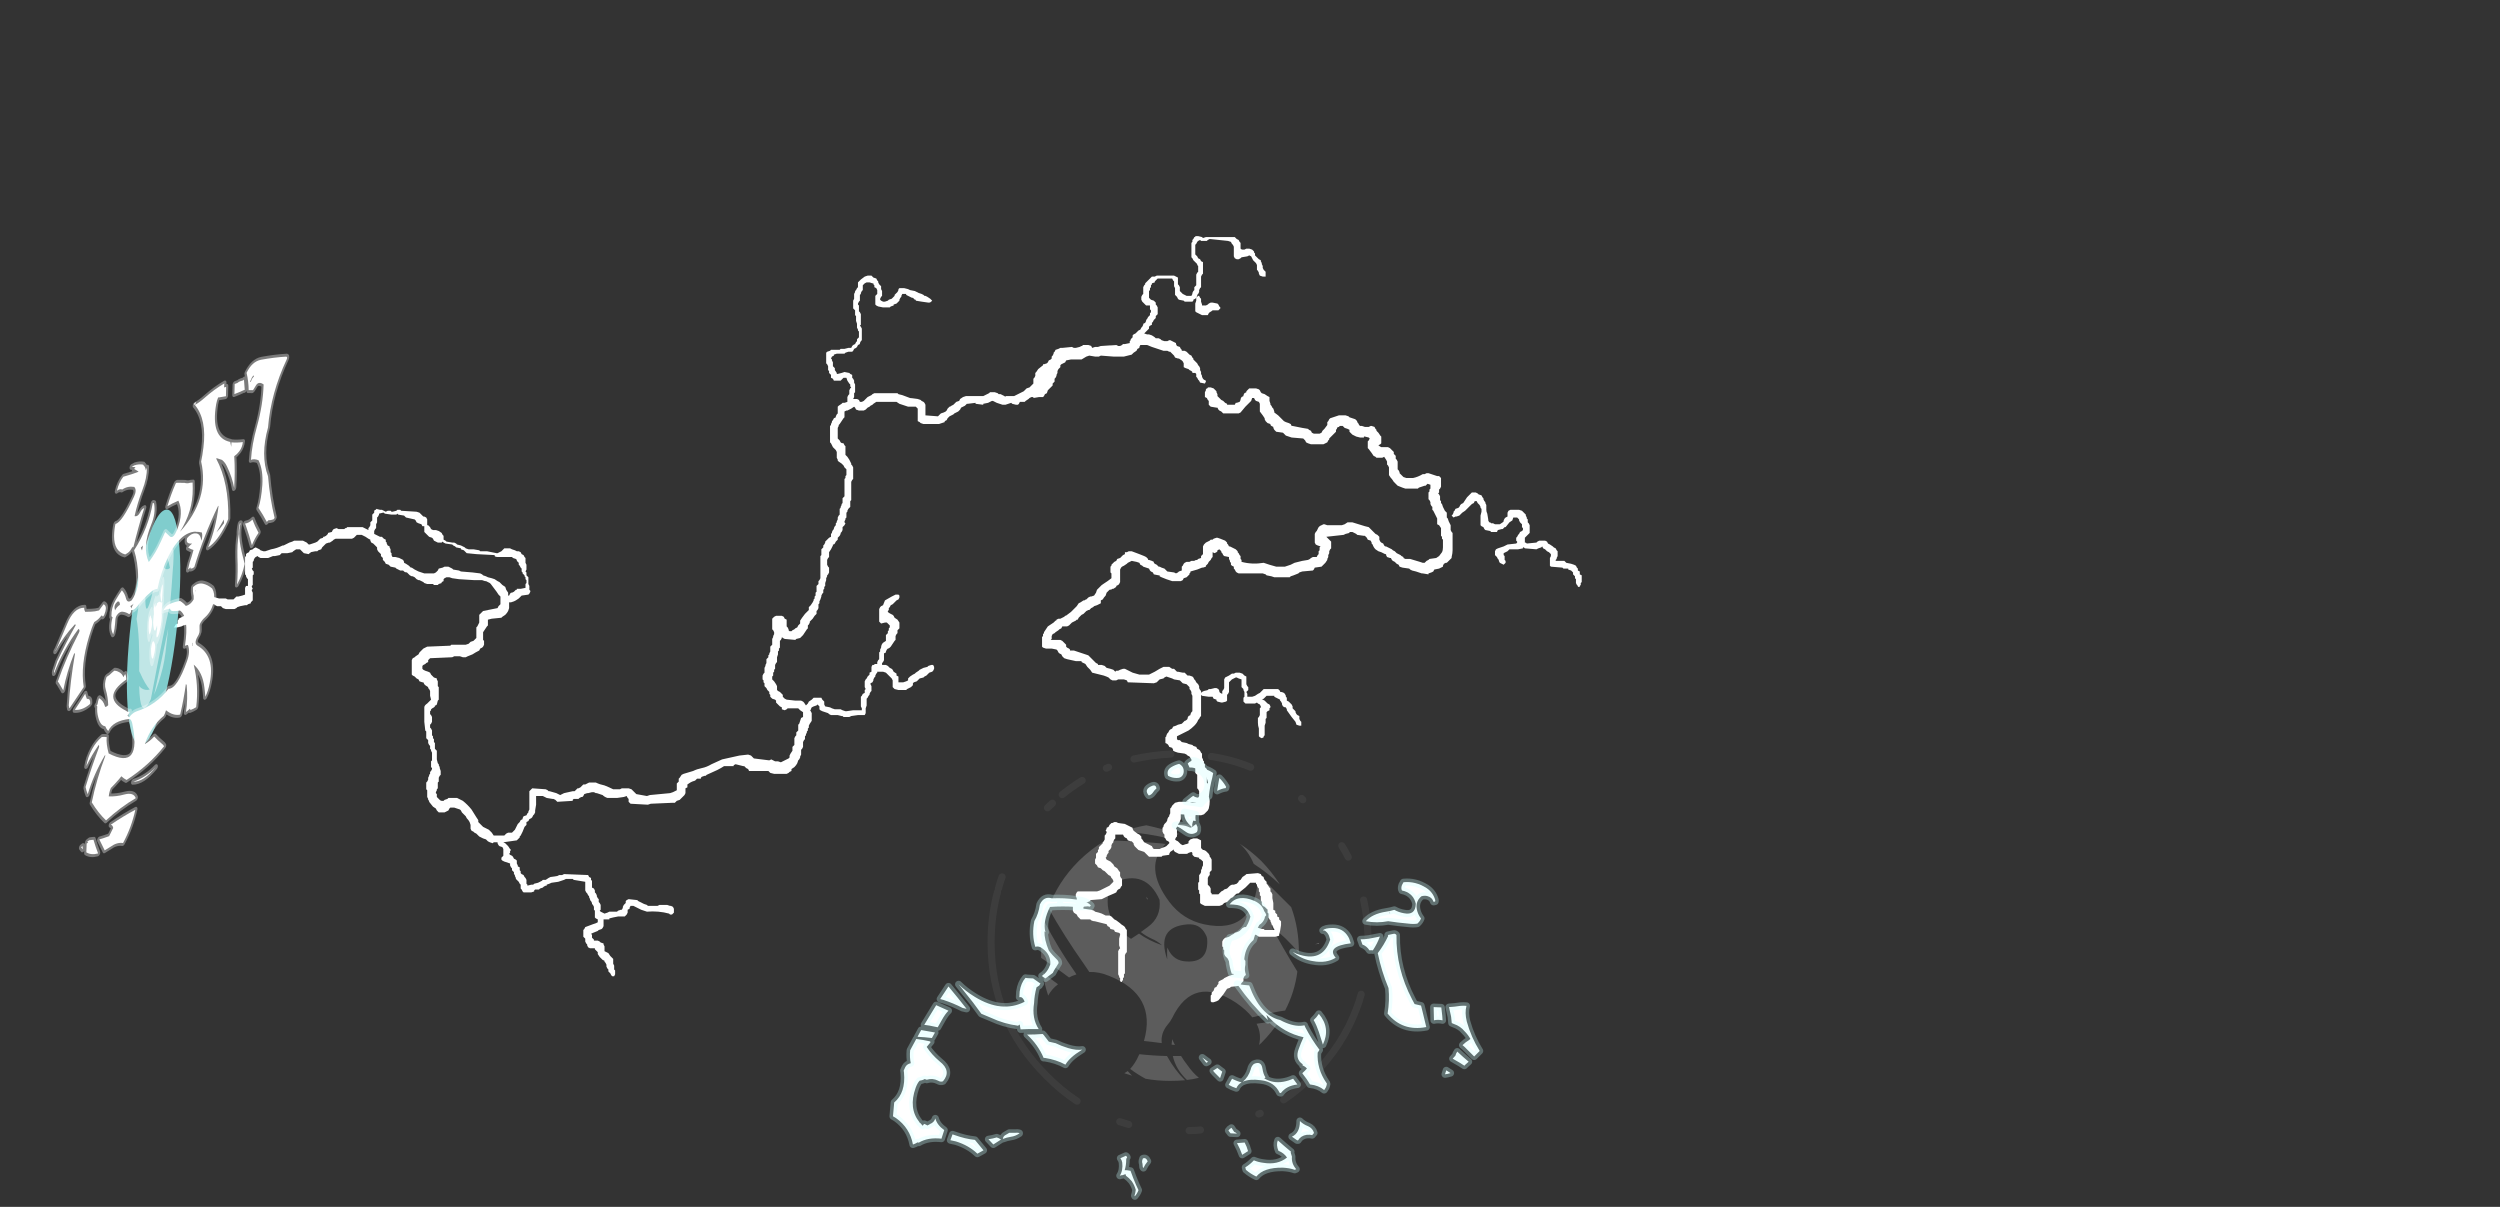 <?xml version="1.0" encoding="UTF-8" standalone="no"?>
<svg xmlns:ffdec="https://www.free-decompiler.com/flash" xmlns:xlink="http://www.w3.org/1999/xlink" ffdec:objectType="frame" height="438.3px" width="907.95px" xmlns="http://www.w3.org/2000/svg">
  <rect width="100%" height="100%" fill="#333333" stroke="none"/>
  <g transform="matrix(1.0, 0.0, 0.0, 1.0, 52.95, 234.6)">
    <use ffdec:characterId="1017" height="39.75" transform="matrix(7.0, 0.0, 0.0, 7.0, 10.15, -148.85)" width="73.05" xlink:href="#shape0"/>
    <use ffdec:characterId="312" height="24.2" transform="matrix(-0.366, 3.701, 0.719, -0.201, -1.633, -47.014)" width="23.05" xlink:href="#shape1"/>
    <use ffdec:characterId="313" height="16.95" transform="matrix(-0.366, 3.701, 0.719, -0.201, -1.1, -32.589)" width="15.35" xlink:href="#shape2"/>
    <use ffdec:characterId="1016" height="60.75" transform="matrix(0.18, -1.826, -1.344, 0.376, 38.281, 62.811)" width="95.05" xlink:href="#shape3"/>
    <use ffdec:characterId="522" height="64.85" transform="matrix(0.001, 2.229, -2.229, 0.001, 447.613, 35.435)" width="64.8" xlink:href="#shape4"/>
    <use ffdec:characterId="523" height="99.1" transform="matrix(0.001, 2.229, -2.229, 0.001, 488.295, 37.757)" width="74.4" xlink:href="#shape5"/>
  </g>
  <defs>
    <g id="shape0" transform="matrix(1.0, 0.0, 0.0, 1.0, 53.9, 51.2)">
      <path d="M1.45 -50.85 L1.45 -50.55 Q1.5 -50.5 1.55 -50.5 L1.65 -50.5 1.75 -50.55 1.9 -50.55 2.05 -50.5 2.15 -50.4 2.15 -50.35 2.2 -50.3 2.2 -50.2 2.4 -50.0 2.5 -49.95 2.5 -49.9 2.55 -49.8 2.55 -49.75 2.6 -49.65 2.6 -49.55 2.65 -49.45 2.75 -49.35 2.75 -49.1 2.6 -49.1 2.45 -49.15 2.4 -49.25 2.4 -49.3 2.35 -49.4 2.3 -49.45 2.3 -49.7 2.25 -49.8 2.1 -49.95 2.0 -50.15 1.9 -50.2 1.8 -50.15 1.5 -50.1 1.45 -50.05 1.35 -50.0 1.25 -50.0 1.15 -50.05 1.1 -50.15 1.1 -50.65 1.05 -50.75 1.0 -50.8 0.95 -50.9 0.8 -50.95 -0.15 -51.05 -0.25 -51.0 -0.3 -50.95 -0.6 -50.95 -0.65 -51.0 -0.75 -50.95 -0.8 -50.9 -0.85 -50.8 -0.9 -50.75 -0.9 -50.25 -0.8 -50.15 -0.75 -50.05 -0.65 -50.0 -0.6 -49.9 -0.5 -49.85 -0.5 -49.25 -0.55 -49.2 -0.6 -49.1 -0.6 -48.55 -0.65 -48.5 -0.7 -48.4 -0.7 -48.3 -0.75 -48.2 -0.8 -48.15 -0.8 -48.1 -0.85 -48.0 -0.9 -47.95 -1.0 -47.9 -1.0 -47.85 -1.05 -47.8 -1.45 -47.8 -1.5 -47.85 -1.75 -47.9 -1.8 -47.95 -1.85 -48.05 -1.95 -48.15 -1.95 -48.5 -2.0 -48.6 -2.0 -48.85 -2.05 -48.9 -2.1 -49.0 -2.85 -49.0 -3.0 -48.85 -3.0 -48.8 -3.15 -48.75 -3.15 -48.7 -3.2 -48.65 -3.2 -48.55 -3.25 -48.5 -3.25 -48.4 -3.3 -48.35 -3.3 -48.0 -3.2 -47.9 -3.05 -47.85 -2.95 -47.75 -2.95 -47.65 -2.9 -47.6 -2.85 -47.5 -2.85 -47.15 -2.95 -47.05 -2.95 -46.95 -3.05 -46.85 -3.1 -46.75 -3.15 -46.7 -3.15 -46.6 -3.25 -46.55 -3.3 -46.5 -3.3 -46.4 -3.55 -46.15 -3.4 -46.1 -3.3 -46.1 -3.15 -46.05 -3.0 -45.95 -2.95 -45.9 -2.8 -45.9 -2.7 -45.85 -2.65 -45.8 -2.5 -45.75 -2.35 -45.75 -2.25 -45.8 -2.2 -45.8 -1.9 -45.65 -1.9 -45.6 -1.85 -45.5 -1.7 -45.45 -1.65 -45.35 -1.6 -45.3 -1.6 -45.25 -1.45 -45.25 -1.35 -45.2 -1.2 -45.05 -1.1 -45.0 -1.05 -44.9 -1.0 -44.85 -1.0 -44.8 -0.8 -44.6 -0.75 -44.5 -0.7 -44.45 -0.65 -44.35 -0.65 -44.25 -0.6 -44.15 -0.6 -44.05 -0.55 -43.95 -0.55 -43.9 -0.5 -43.8 -0.45 -43.75 -0.35 -43.7 -0.35 -43.65 -0.4 -43.55 -0.65 -43.6 -0.7 -43.7 -0.75 -43.75 -0.8 -43.85 -0.85 -43.9 -0.85 -44.05 -0.9 -44.1 -1.05 -44.1 -1.05 -44.15 -1.1 -44.2 -1.2 -44.25 -1.25 -44.3 -1.4 -44.35 -1.5 -44.4 -1.5 -44.6 -1.55 -44.7 -1.6 -44.75 -1.75 -44.85 -1.8 -44.85 -1.95 -44.9 -2.0 -45.0 -2.2 -45.2 -2.25 -45.2 -2.35 -45.25 -2.55 -45.25 -3.15 -45.45 -3.4 -45.55 -3.75 -45.55 -3.8 -45.45 -3.8 -45.4 -3.9 -45.35 -3.95 -45.25 -4.1 -45.15 -4.2 -45.05 -4.6 -44.95 -5.15 -44.95 -5.8 -45.0 -5.9 -44.95 -6.1 -44.95 -6.4 -45.0 -6.55 -44.95 -6.8 -44.8 -7.35 -44.8 -7.6 -44.75 -7.65 -44.65 -7.85 -44.55 -7.9 -44.5 -7.9 -44.4 -8.0 -44.3 -8.05 -44.2 -8.05 -44.1 -8.1 -44.0 -8.1 -43.95 -8.15 -43.85 -8.2 -43.8 -8.2 -43.65 -8.3 -43.55 -8.3 -43.45 -8.55 -43.2 -8.6 -43.05 -8.7 -43.0 -8.75 -42.9 -8.8 -42.85 -9.0 -42.85 -9.3 -42.8 -9.3 -42.85 -9.4 -42.85 -9.5 -42.8 -9.55 -42.75 -9.7 -42.65 -9.75 -42.6 -10.0 -42.6 -10.05 -42.5 -10.1 -42.45 -10.2 -42.45 -10.4 -42.5 -10.45 -42.55 -10.75 -42.45 -10.9 -42.45 -11.2 -42.55 -11.4 -42.65 -11.45 -42.65 -11.65 -42.55 -11.9 -42.5 -11.9 -42.45 -12.3 -42.5 -12.3 -42.55 -12.7 -42.5 -12.75 -42.5 -12.85 -42.4 -13.05 -42.3 -13.1 -42.2 -13.2 -42.1 -13.4 -42.0 -13.45 -41.95 -13.65 -41.85 -13.75 -41.75 -13.8 -41.65 -13.9 -41.6 -13.9 -41.55 -14.2 -41.45 -15.0 -41.45 -15.15 -41.5 -15.2 -41.55 -15.3 -41.6 -15.3 -42.25 -15.4 -42.35 -15.8 -42.35 -16.25 -42.5 -16.4 -42.6 -17.45 -42.6 -17.6 -42.5 -17.65 -42.45 -17.75 -42.4 -17.8 -42.35 -17.9 -42.3 -18.0 -42.2 -18.1 -42.15 -18.35 -42.15 -18.5 -42.2 -18.55 -42.3 -18.6 -42.35 -18.75 -42.25 -18.95 -42.15 -19.0 -42.15 -19.1 -42.1 -19.1 -41.8 -19.15 -41.75 -19.35 -41.45 -19.4 -41.4 -19.4 -41.35 -19.45 -41.25 -19.45 -40.7 -19.35 -40.6 -19.3 -40.5 Q-19.25 -40.45 -19.15 -40.45 L-19.1 -40.35 -19.05 -40.3 -19.05 -39.85 -18.95 -39.75 -18.85 -39.6 -18.75 -39.4 -18.75 -39.35 -18.7 -39.3 -18.65 -39.2 -18.65 -38.6 -18.7 -38.55 -18.75 -38.45 -18.75 -37.5 -18.8 -37.45 -18.8 -37.15 -18.9 -37.05 -18.95 -36.95 -18.95 -36.9 -19.0 -36.85 -19.0 -36.6 -19.05 -36.55 -19.05 -36.5 -19.1 -36.4 -19.1 -36.35 -19.05 -36.3 -19.1 -36.2 -19.2 -36.1 -19.2 -35.95 -19.25 -35.85 -19.3 -35.8 -19.3 -35.75 -19.35 -35.65 -19.45 -35.55 -19.45 -35.45 -19.55 -35.35 -19.6 -35.25 -19.65 -35.2 -19.7 -35.2 -19.7 -35.15 -19.8 -34.95 -19.9 -34.8 -19.9 -34.55 -19.95 -34.5 -20.0 -34.4 -20.0 -34.15 -19.95 -34.05 -19.9 -34.0 -19.9 -33.75 -19.95 -33.65 -20.0 -33.6 -20.0 -33.55 -20.05 -33.45 -20.05 -33.35 -20.1 -33.2 -20.1 -33.05 -20.15 -33.0 -20.15 -32.9 -20.2 -32.85 -20.2 -32.7 -20.25 -32.65 -20.3 -32.55 -20.3 -32.5 -20.35 -32.35 -20.4 -32.25 -20.4 -32.15 -20.45 -32.1 -20.45 -31.9 -20.5 -31.8 -20.55 -31.75 -20.55 -31.6 -20.65 -31.5 -20.75 -31.35 -20.9 -31.2 -20.9 -31.15 -20.95 -31.05 -21.0 -31.0 -21.0 -30.85 -21.05 -30.8 -21.25 -30.5 -21.4 -30.35 -21.6 -30.3 -21.65 -30.25 -22.2 -30.3 -22.3 -30.35 -22.35 -30.4 -22.35 -30.35 -22.4 -30.25 -22.45 -30.2 -22.45 -29.85 -22.5 -29.8 -22.5 -29.7 -22.55 -29.65 -22.55 -29.5 -22.6 -29.35 -22.6 -29.1 -22.65 -29.05 -22.7 -28.95 -22.7 -28.75 -22.75 -28.7 -22.75 -28.6 -22.8 -28.55 -22.8 -28.4 -22.85 -28.35 -22.85 -28.2 -22.75 -28.1 -22.65 -27.95 -22.6 -27.85 -22.6 -27.65 -22.55 -27.6 -22.45 -27.55 -22.3 -27.4 -22.3 -27.3 -22.2 -27.2 -22.1 -27.15 -21.65 -27.1 -21.35 -27.1 -21.25 -27.05 -21.2 -27.0 -21.1 -26.85 -21.0 -26.95 -20.95 -27.05 -20.8 -27.15 -20.7 -27.25 -20.3 -27.25 -20.25 -27.15 -20.15 -27.05 -20.15 -26.9 -20.1 -26.8 -19.85 -26.75 -19.75 -26.7 -19.6 -26.65 -19.3 -26.65 -19.2 -26.6 -19.05 -26.55 -19.0 -26.55 -18.65 -26.6 -18.2 -26.6 -18.2 -26.7 -18.25 -26.8 -18.25 -27.3 -18.2 -27.35 -18.15 -27.45 -18.05 -27.5 -18.05 -27.65 -18.0 -27.7 -18.05 -27.8 -18.05 -28.1 -18.0 -28.2 -17.95 -28.25 -17.9 -28.35 -17.8 -28.45 -17.8 -28.55 -17.7 -28.6 -17.7 -28.85 -17.65 -28.95 -17.55 -28.95 -17.55 -29.0 -17.4 -29.0 -17.4 -29.1 -17.35 -29.2 -17.3 -29.25 -17.3 -29.6 -17.25 -29.65 -17.25 -29.75 -17.2 -29.85 Q-17.2 -30.0 -17.1 -30.1 L-16.95 -30.2 -16.95 -30.5 -16.85 -30.6 -16.85 -30.7 -16.8 -30.75 -16.8 -30.85 -16.75 -30.9 -16.75 -31.0 -16.9 -31.15 -17.0 -31.15 -17.2 -31.1 -17.3 -31.2 -17.3 -31.85 -17.25 -31.95 -17.2 -32.0 -17.1 -32.05 -17.0 -32.3 -16.65 -32.5 -16.45 -32.6 -16.3 -32.6 -16.25 -32.55 -16.25 -32.45 -16.3 -32.35 -16.4 -32.3 -16.6 -32.1 -16.7 -32.05 -16.75 -31.95 -16.8 -31.9 -16.8 -31.8 -16.85 -31.75 -16.85 -31.7 Q-16.8 -31.65 -16.7 -31.6 L-16.6 -31.55 -16.55 -31.5 -16.5 -31.4 -16.35 -31.3 -16.25 -31.15 -16.25 -30.85 -16.35 -30.75 -16.35 -30.6 -16.4 -30.55 -16.45 -30.45 -16.45 -30.25 -16.5 -30.2 -16.7 -29.9 -16.75 -29.85 Q-16.8 -29.8 -16.85 -29.8 L-16.9 -29.75 -16.95 -29.65 -16.95 -29.6 -17.05 -29.55 -17.05 -29.2 -17.1 -29.1 -17.15 -29.05 -17.15 -28.95 -16.95 -28.95 -16.85 -28.9 -16.75 -28.8 -16.65 -28.75 -16.6 -28.7 -16.55 -28.6 -16.4 -28.5 -16.4 -28.4 -16.3 -28.35 -16.3 -28.05 -16.05 -28.05 -15.9 -28.1 -15.8 -28.15 -15.8 -28.25 -15.7 -28.35 -15.55 -28.45 -15.45 -28.5 -15.4 -28.55 -15.25 -28.65 -15.2 -28.7 -15.0 -28.8 -14.8 -28.85 -14.75 -28.9 -14.6 -28.95 -14.5 -28.95 -14.45 -28.85 -14.45 -28.75 -14.5 -28.65 -14.55 -28.6 -14.7 -28.55 -14.85 -28.4 -14.95 -28.35 -15.0 -28.3 -15.2 -28.25 -15.35 -28.1 -15.5 -28.05 -15.55 -28.0 -15.55 -27.9 -15.65 -27.8 -15.85 -27.7 -15.9 -27.65 -16.3 -27.65 -16.5 -27.7 -16.6 -27.8 -16.6 -28.15 -16.65 -28.25 -16.95 -28.55 -17.1 -28.6 -17.4 -28.6 -17.4 -28.55 -17.45 -28.5 -17.5 -28.4 -17.5 -28.35 -17.55 -28.3 -17.6 -28.2 -17.6 -28.15 -17.65 -28.05 -17.75 -28.0 -17.75 -27.95 -17.7 -27.85 -17.7 -27.6 -17.75 -27.55 -17.8 -27.45 -17.8 -27.4 -17.85 -27.35 -17.9 -27.25 -17.95 -27.2 -17.95 -26.85 -18.0 -26.7 -18.0 -26.45 -18.05 -26.35 -18.4 -26.35 -18.75 -26.3 -18.85 -26.25 -19.15 -26.25 -19.2 -26.3 -19.25 -26.3 -19.45 -26.35 -19.8 -26.35 -19.9 -26.4 -19.95 -26.45 -20.25 -26.55 -20.35 -26.6 -20.4 -26.65 -20.4 -26.8 -20.5 -26.9 -20.55 -26.85 -20.7 -26.8 -20.8 -26.75 -20.85 -26.65 -20.85 -26.6 -20.9 -26.6 -20.85 -26.55 -20.8 -26.45 -20.8 -26.05 -20.9 -25.9 -20.95 -25.8 -20.95 -25.7 -21.0 -25.65 -21.0 -25.55 -21.05 -25.5 -21.05 -25.45 -21.1 -25.35 -21.1 -25.3 -21.15 -25.25 -21.15 -25.1 -21.2 -25.05 -21.25 -24.95 -21.25 -24.7 -21.3 -24.6 -21.35 -24.55 -21.35 -24.3 -21.4 -24.2 -21.4 -24.15 -21.45 -24.05 -21.5 -24.0 -21.55 -23.85 Q-21.6 -23.75 -21.7 -23.65 L-21.85 -23.55 -21.85 -23.45 -21.95 -23.4 -22.0 -23.35 -22.1 -23.3 -22.75 -23.3 -22.95 -23.35 -23.05 -23.45 -24.05 -23.45 -24.1 -23.55 -24.2 -23.6 -24.3 -23.7 -24.35 -23.7 -24.75 -23.8 -24.85 -23.75 -24.85 -23.7 -25.35 -23.7 Q-25.5 -23.6 -25.7 -23.5 L-26.25 -23.25 -26.3 -23.2 -26.35 -23.2 -26.5 -23.15 -26.55 -23.1 -26.55 -23.05 -26.75 -23.05 -26.85 -22.95 -27.0 -22.9 -27.1 -22.85 -27.25 -22.75 -27.25 -22.6 -27.35 -22.55 -27.35 -22.3 -27.4 -22.2 -27.65 -21.95 -27.8 -21.9 -27.9 -21.8 -28.0 -21.8 -29.15 -21.75 -29.3 -21.7 -30.2 -21.75 -30.3 -21.85 -30.3 -22.0 -30.35 -22.05 -30.4 -22.15 -30.55 -22.1 -30.9 -22.05 -31.4 -22.05 Q-31.55 -22.1 -31.65 -22.2 L-31.95 -22.3 -32.0 -22.3 -32.1 -22.35 -32.2 -22.35 -32.4 -22.3 -32.45 -22.3 -32.6 -22.25 -32.65 -22.15 -32.7 -22.1 -32.75 -22.1 -32.85 -22.05 -32.9 -22.0 -33.15 -22.0 -33.2 -21.95 -33.2 -21.9 -34.0 -21.85 -34.1 -21.95 -34.2 -22.0 -34.25 -22.0 -34.55 -22.05 -34.75 -22.15 -35.1 -22.15 -35.1 -21.7 -35.15 -21.4 -35.15 -21.3 -35.2 -21.2 -35.25 -21.15 -35.3 -21.05 -35.35 -21.0 -35.45 -20.95 -35.5 -20.85 -35.6 -20.8 -35.6 -20.65 -35.7 -20.55 -35.8 -20.3 -35.9 -20.1 -35.95 -20.05 -35.95 -20.0 -36.1 -19.85 -36.8 -19.75 -36.7 -19.7 -36.55 -19.55 -36.45 -19.4 -36.4 -19.35 -36.45 -19.3 Q-36.45 -19.25 -36.45 -19.2 L-36.5 -19.15 -36.45 -19.1 -36.35 -19.05 -36.3 -19.0 -36.25 -18.9 -36.15 -18.85 -36.1 -18.8 -36.1 -18.65 -36.05 -18.55 -36.05 -18.5 -35.95 -18.45 -35.95 -18.3 -35.9 -18.25 -35.9 -18.15 -35.85 -18.1 -35.75 -18.05 -35.7 -17.95 -35.65 -17.9 -35.6 -17.8 -35.6 -17.6 -35.55 -17.55 -35.55 -17.5 -35.35 -17.55 -35.25 -17.55 -35.2 -17.6 -35.0 -17.65 -34.8 -17.75 -34.75 -17.8 -34.6 -17.8 -34.45 -17.9 -34.35 -17.95 -34.0 -18.0 -33.9 -18.05 -33.75 -18.05 -33.65 -18.1 -32.4 -18.05 -32.35 -17.95 -32.25 -17.9 -32.25 -17.8 -32.2 -17.75 -32.2 -17.4 -32.1 -17.35 -32.05 -17.25 -32.05 -17.15 -32.0 -17.1 -31.95 -17.0 -31.95 -16.95 -31.9 -16.85 -31.85 -16.8 -31.85 -16.65 -31.8 -16.6 -31.75 -16.5 -31.75 -16.25 -31.8 -16.2 -31.75 -16.15 -31.55 -16.05 -31.4 -16.1 -31.3 -16.15 -30.9 -16.15 -30.85 -16.2 -30.7 -16.25 -30.65 -16.25 -30.6 -16.35 -30.6 -16.4 -30.55 -16.5 -30.45 -16.6 -30.45 -16.7 -30.4 -16.75 -30.3 -16.8 -29.85 -16.75 -29.8 -16.7 -29.5 -16.55 -29.35 -16.5 -29.3 -16.45 -28.8 -16.45 -28.7 -16.5 -28.3 -16.5 -28.15 -16.45 -28.1 -16.45 -28.0 -16.4 -27.95 -16.3 -27.95 -16.1 -28.05 -16.0 -28.15 -16.0 -28.2 -16.05 Q-28.75 -16.2 -29.35 -16.15 L-29.65 -16.25 -30.05 -16.45 -30.2 -16.45 -30.25 -16.35 -30.25 -16.3 -30.35 -16.25 -30.35 -16.1 -30.4 -16.0 -30.5 -15.9 -30.85 -15.9 -31.1 -15.85 -31.3 -15.8 -31.3 -15.75 -31.6 -15.75 -31.6 -15.4 -31.65 -15.3 -31.7 -15.25 -31.85 -15.2 -31.9 -15.15 -32.15 -15.05 -32.25 -15.0 -32.2 -14.95 -32.2 -14.8 -32.1 -14.7 -32.1 -14.65 -31.9 -14.65 -31.8 -14.6 -31.75 -14.55 -31.6 -14.5 -31.6 -14.45 -31.55 -14.35 -31.55 -14.1 -31.35 -14.0 -31.25 -13.85 -31.1 -13.7 -31.1 -13.45 -31.05 -13.35 -31.05 -13.15 -31.0 -13.1 -31.0 -12.9 -31.05 -12.8 -31.15 -12.8 -31.2 -12.85 -31.25 -12.95 -31.35 -13.05 -31.35 -13.15 -31.4 -13.2 -31.45 -13.3 -31.45 -13.4 -31.5 -13.5 -31.55 -13.55 -31.55 -13.6 -31.65 -13.65 -31.8 -13.8 -31.9 -13.95 -31.9 -14.05 -32.05 -14.2 -32.05 -14.25 -32.3 -14.25 -32.4 -14.3 -32.45 -14.4 -32.45 -14.45 -32.5 -14.5 -32.55 -14.6 -32.55 -14.75 -32.65 -14.85 -32.65 -15.2 -32.6 -15.25 -32.55 -15.35 -32.15 -15.5 -32.0 -15.55 -31.9 -15.6 -31.9 -15.75 -32.0 -15.8 -32.05 -15.85 -32.05 -16.2 -32.1 -16.25 -32.1 -16.4 -32.15 -16.5 -32.2 -16.55 -32.2 -16.6 -32.25 -16.7 -32.3 -16.75 -32.3 -16.8 -32.35 -16.9 -32.35 -16.95 -32.4 -17.0 -32.45 -17.1 -32.5 -17.15 -32.55 -17.25 -32.55 -17.7 -33.15 -17.8 -33.2 -17.85 -33.55 -17.85 -33.65 -17.8 Q-33.8 -17.75 -33.95 -17.7 L-34.3 -17.65 Q-34.4 -17.6 -34.55 -17.55 L-34.55 -17.5 -34.6 -17.5 -34.7 -17.45 -34.75 -17.4 -34.9 -17.35 -34.95 -17.3 -35.15 -17.3 -35.2 -17.25 -35.2 -17.2 -35.35 -17.15 -35.75 -17.15 -35.8 -17.2 -35.85 -17.3 -35.9 -17.35 -35.9 -17.55 -35.95 -17.6 -36.0 -17.7 -36.15 -17.85 -36.15 -17.9 -36.2 -18.0 -36.2 -18.05 -36.25 -18.1 -36.25 -18.2 -36.35 -18.3 -36.35 -18.4 -36.4 -18.45 -36.45 -18.55 -36.45 -18.65 -36.75 -18.75 -36.85 -18.8 -36.9 -18.85 -36.9 -18.95 -36.8 -19.05 -36.8 -19.4 -36.85 -19.5 -37.0 -19.55 -37.05 -19.6 -37.1 -19.7 -37.1 -19.75 -37.3 -19.75 -37.35 -19.7 -37.5 -19.75 -37.6 -19.8 -37.7 -19.9 -37.85 -19.95 -38.05 -20.05 -38.2 -20.2 -38.3 -20.25 -38.35 -20.3 -38.45 -20.35 -38.5 -20.45 -38.5 -20.65 -38.55 -20.8 Q-38.6 -20.9 -38.7 -21.0 L-38.75 -21.1 -38.95 -21.3 -39.0 -21.4 -39.05 -21.45 -39.35 -21.55 -39.55 -21.55 -39.6 -21.5 -39.65 -21.4 -39.85 -21.3 -40.15 -21.3 -40.25 -21.4 -40.3 -21.5 -40.45 -21.6 -40.65 -21.85 -40.65 -21.9 -40.7 -21.95 -40.7 -22.0 -40.75 -22.1 -40.75 -22.45 -40.8 -22.5 -40.8 -22.85 -40.75 -22.9 -40.7 -23.0 -40.7 -23.1 -40.65 -23.2 -40.65 -23.25 -40.6 -23.3 -40.6 -23.4 -40.55 -23.45 -40.5 -23.55 -40.5 -23.6 -40.55 -23.65 -40.55 -23.95 -40.5 -24.0 -40.5 -24.4 -40.55 -24.5 -40.55 -24.55 -40.6 -24.6 -40.6 -24.75 -40.65 -24.8 -40.7 -24.9 -40.7 -25.05 -40.8 -25.15 -40.8 -25.5 -40.85 -25.55 -40.9 -26.0 -40.9 -26.75 Q-40.9 -26.85 -40.75 -26.95 L-40.55 -27.15 -40.6 -27.35 -40.6 -27.6 -40.65 -27.7 -40.7 -27.75 -40.7 -27.8 -40.85 -27.9 -40.9 -27.95 -40.95 -28.05 -41.0 -28.05 -41.15 -28.1 -41.2 -28.2 -41.3 -28.25 Q-41.35 -28.3 -41.4 -28.35 L-41.5 -28.4 -41.55 -28.45 -41.55 -29.2 -41.5 -29.3 -41.4 -29.35 -41.35 -29.4 -41.2 -29.5 -41.15 -29.6 -40.95 -29.8 -40.75 -29.9 -39.55 -29.95 -39.5 -30.0 -38.75 -30.0 -38.6 -30.05 -38.5 -30.15 -38.35 -30.2 -38.2 -30.35 -38.2 -30.9 -38.15 -30.95 -38.05 -31.15 -38.05 -31.55 -37.85 -31.75 -37.1 -31.9 -37.05 -32.0 -36.95 -32.1 -36.95 -32.5 -37.05 -32.6 -37.15 -32.75 -37.45 -33.15 -37.5 -33.2 -37.7 -33.3 -37.75 -33.3 -37.9 -33.35 -38.3 -33.35 -39.1 -33.4 -39.45 -33.45 -39.6 -33.5 -39.75 -33.5 -39.85 -33.45 -39.9 -33.4 -39.9 -33.3 -40.0 -33.25 -40.0 -33.2 -40.15 -33.15 -40.2 -33.1 -40.4 -33.1 -40.45 -33.15 -40.75 -33.15 -40.9 -33.2 -40.95 -33.25 -41.15 -33.35 -41.2 -33.35 -41.3 -33.4 -41.4 -33.5 -41.5 -33.55 -41.55 -33.55 -41.65 -33.6 -41.8 -33.75 Q-41.9 -33.75 -41.95 -33.8 L-42.0 -33.85 -42.15 -33.85 -42.35 -33.95 -42.4 -34.0 -42.65 -34.05 -42.75 -34.15 -42.9 -34.2 -42.95 -34.3 -43.05 -34.4 -43.05 -34.5 -43.15 -34.6 -43.15 -34.7 -43.3 -34.85 -43.35 -34.95 -43.35 -35.05 -43.55 -35.25 -43.65 -35.3 -43.7 -35.4 -43.7 -35.45 -43.8 -35.5 -43.95 -35.6 -44.15 -35.7 -44.4 -35.7 -44.55 -35.55 -44.65 -35.5 -45.5 -35.5 -45.6 -35.45 -45.65 -35.4 -45.8 -35.3 -45.85 -35.3 -46.0 -35.25 -46.2 -35.05 -46.25 -34.95 -46.4 -34.9 -46.45 -34.85 -46.55 -34.85 -46.8 -34.8 Q-46.8 -34.75 -46.85 -34.75 L-46.9 -34.7 -47.15 -34.75 -47.35 -34.95 -47.55 -34.95 -47.7 -34.85 -47.75 -34.8 -48.0 -34.75 -48.3 -34.75 -48.4 -34.65 -48.65 -34.6 -48.75 -34.6 -49.0 -34.5 -49.4 -34.5 -49.5 -34.55 -49.55 -34.6 -49.65 -34.55 -49.7 -34.5 -49.75 -34.4 -49.75 -34.35 -49.8 -34.3 -49.8 -34.0 -49.85 -33.95 -49.8 -33.85 -49.75 -33.8 -49.75 -33.65 -49.8 -33.6 -49.8 -33.1 -49.85 -33.05 -49.85 -33.0 -49.8 -32.9 -49.85 -32.85 -49.85 -32.8 -49.8 -32.7 -49.8 -32.3 -49.9 -32.2 -49.9 -32.15 -50.05 -32.1 -50.1 -32.05 -50.2 -32.05 -50.45 -32.0 -50.6 -31.95 -50.65 -31.9 -50.75 -31.85 -51.2 -31.85 -51.35 -31.9 -51.45 -32.0 -51.65 -32.0 -51.75 -32.05 -51.8 -32.1 -51.9 -32.1 -52.0 -32.15 -52.05 -32.2 -52.3 -32.15 -52.35 -32.1 -52.35 -32.05 -52.4 -32.0 -52.4 -31.85 -52.7 -31.6 -53.1 -31.15 -53.2 -31.05 -53.4 -31.0 -53.5 -30.95 -53.7 -30.9 -53.9 -30.9 -53.85 -30.95 -53.8 -31.05 -53.7 -31.1 -53.7 -31.25 -53.65 -31.3 -53.65 -31.35 -53.35 -31.5 -53.05 -31.8 -52.95 -31.85 -52.9 -31.9 -52.9 -32.0 -52.6 -32.3 -52.6 -32.4 -52.55 -32.45 -52.45 -32.5 Q-52.0 -32.55 -51.55 -32.4 L-51.2 -32.4 -51.1 -32.35 -50.8 -32.35 -50.65 -32.5 -50.55 -32.5 -50.35 -32.55 -50.2 -32.6 -50.2 -32.95 -50.15 -33.05 -50.05 -33.05 -50.05 -33.4 -50.1 -33.45 -50.15 -33.55 -50.15 -33.6 -50.2 -33.65 -50.2 -34.55 -50.15 -34.6 -50.15 -34.7 -50.1 -34.75 -50.0 -34.8 -49.95 -34.9 -49.8 -34.95 -49.75 -35.0 -49.65 -35.05 -49.45 -34.95 -49.4 -34.9 -49.25 -34.85 -49.15 -34.85 -48.85 -34.95 Q-48.55 -35.0 -48.25 -35.15 L-48.2 -35.15 -47.9 -35.3 -47.75 -35.35 -47.65 -35.4 -47.2 -35.4 -47.0 -35.3 -46.9 -35.2 -46.85 -35.2 -46.55 -35.3 -46.45 -35.35 -46.3 -35.5 -46.15 -35.55 -46.15 -35.6 -46.1 -35.6 -46.0 -35.65 -45.9 -35.75 -45.9 -35.8 -45.7 -35.85 -45.65 -35.95 -45.6 -36.0 -45.45 -36.05 -45.35 -36.0 -45.05 -36.0 -45.0 -36.05 -44.95 -36.05 -44.9 -36.1 -44.1 -36.1 -43.8 -35.95 -43.8 -36.05 -43.75 -36.1 -43.7 -36.2 -43.7 -36.35 -43.6 -36.45 -43.6 -36.75 -43.5 -36.85 -43.5 -36.95 -43.45 -37.0 -43.4 -37.0 -43.4 -37.05 -43.2 -37.0 -43.1 -37.0 -42.9 -36.9 -42.8 -36.95 -42.65 -36.95 -42.6 -36.9 -42.55 -36.9 -42.35 -36.95 -42.3 -37.0 -42.15 -37.0 -42.1 -36.95 -41.3 -36.9 -41.15 -36.85 -40.95 -36.65 -40.9 -36.65 -40.8 -36.6 -40.75 -36.5 -40.75 -36.2 -40.7 -36.2 -40.6 -36.1 -40.55 -36.0 -40.45 -35.95 -40.3 -35.95 -40.15 -35.9 -40.0 -35.8 -39.95 -35.7 -39.9 -35.65 -39.9 -35.45 -39.8 -35.4 -39.75 -35.35 -39.45 -35.3 -39.35 -35.3 -39.25 -35.25 -39.2 -35.2 -39.0 -35.15 -38.8 -35.05 -38.75 -35.0 -38.6 -34.95 -38.35 -34.95 -38.05 -34.9 -38.0 -34.85 -37.65 -34.85 -37.15 -34.75 -37.1 -34.75 -36.9 -34.85 -36.75 -35.0 -36.45 -35.0 -36.35 -34.95 -36.2 -34.9 -36.1 -34.85 -36.0 -34.85 -35.9 -34.8 -35.85 -34.7 -35.75 -34.65 -35.7 -34.55 -35.65 -34.5 -35.65 -34.25 -35.6 -34.15 -35.6 -33.9 -35.65 -33.8 -35.6 -33.75 -35.6 -33.6 -35.5 -33.5 -35.5 -33.15 -35.45 -33.05 -35.45 -32.85 -35.4 -32.8 -35.4 -32.75 -35.45 -32.65 -35.5 -32.6 -35.85 -32.55 -36.0 -32.4 -36.15 -32.3 -36.25 -32.25 -36.4 -32.2 -36.5 -32.2 -36.5 -31.9 -36.55 -31.75 Q-36.6 -31.65 -36.7 -31.55 L-36.85 -31.45 -36.9 -31.4 -37.4 -31.35 -37.6 -31.3 -37.6 -31.0 -37.65 -30.95 -37.85 -30.65 -37.85 -30.25 -37.8 -30.2 -37.8 -30.0 -37.85 -29.9 -37.9 -29.85 -38.0 -29.8 -38.05 -29.7 Q-38.25 -29.6 -38.4 -29.5 L-38.65 -29.4 -38.75 -29.35 -38.9 -29.35 -39.05 -29.4 -39.35 -29.4 -39.45 -29.35 -40.6 -29.3 -40.7 -29.2 -40.7 -29.1 -40.8 -29.05 -40.85 -29.0 -40.95 -28.95 -41.0 -28.9 -41.0 -28.75 -40.95 -28.7 -40.85 -28.65 -40.7 -28.6 -40.6 -28.55 -40.55 -28.45 -40.4 -28.3 -40.25 -28.25 -40.25 -28.2 -40.2 -28.1 -40.2 -27.85 -40.15 -27.8 -40.15 -27.15 -40.2 -27.1 -40.25 -26.9 -40.3 -26.85 -40.35 -26.85 -40.35 -26.8 -40.4 -26.75 Q-40.5 -26.7 -40.55 -26.65 L-40.55 -26.6 -40.6 -26.55 -40.6 -26.4 -40.55 -26.35 -40.5 -26.25 -40.5 -26.0 -40.55 -25.9 -40.6 -25.85 -40.6 -25.7 -40.55 -25.65 -40.5 -25.55 -40.5 -25.3 -40.45 -25.25 -40.45 -25.15 -40.4 -25.1 -40.4 -24.95 -40.35 -24.9 -40.35 -24.6 -40.25 -24.5 -40.25 -24.05 -40.2 -23.85 -40.15 -23.8 -40.15 -23.75 -40.1 -23.65 -40.1 -23.6 -40.05 -23.45 -40.05 -23.25 -40.1 -23.2 -40.15 -23.1 -40.15 -22.9 -40.2 -22.85 -40.2 -22.55 -40.25 -22.5 -40.25 -22.45 -40.3 -22.35 -40.3 -22.3 -40.25 -22.25 -40.25 -22.1 -40.1 -21.95 Q-40.05 -21.9 -40.0 -21.9 L-39.9 -21.9 -39.85 -21.95 -39.7 -22.0 -39.65 -22.05 -39.2 -22.05 -38.9 -21.9 Q-38.65 -21.7 -38.45 -21.45 L-38.2 -21.05 -38.1 -20.9 -38.1 -20.8 -37.85 -20.55 -37.55 -20.4 -37.4 -20.25 -37.3 -20.1 -36.75 -20.1 -36.65 -20.2 -36.55 -20.25 -36.35 -20.25 -36.2 -20.4 -36.05 -20.7 -35.95 -20.8 -35.9 -20.9 -35.8 -20.95 -35.8 -21.0 -35.75 -21.1 -35.6 -21.15 -35.55 -21.25 -35.5 -21.3 -35.5 -21.35 -35.45 -21.45 -35.45 -22.4 -35.3 -22.55 -34.6 -22.5 -34.5 -22.45 -34.45 -22.4 -34.4 -22.4 -34.05 -22.3 -33.85 -22.2 -33.65 -22.3 -33.2 -22.4 -33.1 -22.4 -32.95 -22.55 -32.9 -22.55 -32.8 -22.6 -32.65 -22.75 -32.55 -22.75 -32.35 -22.85 -32.0 -22.85 Q-31.8 -22.75 -31.55 -22.7 -31.3 -22.6 -31.1 -22.5 L-30.75 -22.5 -30.65 -22.55 -30.3 -22.55 -30.15 -22.5 -29.9 -22.25 -29.35 -22.15 -29.2 -22.2 -28.15 -22.3 -28.0 -22.35 -27.8 -22.45 -27.8 -22.8 -27.7 -22.9 -27.7 -23.05 -27.65 -23.1 -27.55 -23.25 -27.45 -23.3 -26.95 -23.45 Q-26.75 -23.55 -26.5 -23.6 -26.25 -23.65 -26.0 -23.8 L-25.45 -24.05 -24.55 -24.25 -24.1 -24.3 -23.95 -24.25 -23.8 -24.1 -23.0 -24.0 -22.9 -24.05 -22.7 -23.95 -22.55 -23.95 -22.4 -23.9 -22.0 -24.1 -21.95 -24.15 -21.95 -24.25 -21.9 -24.35 -21.8 -24.5 -21.8 -24.7 -21.7 -24.8 -21.7 -25.15 -21.65 -25.25 -21.6 -25.3 -21.6 -25.45 -21.5 -25.55 -21.5 -25.85 -21.45 -25.9 -21.35 -26.2 -21.25 -26.25 -21.25 -26.5 -21.4 -26.6 -21.5 -26.7 -22.05 -26.7 -22.1 -26.65 -22.2 -26.6 -22.35 -26.65 -22.35 -26.75 -22.45 -26.8 -22.65 -27.0 -22.65 -27.1 -22.7 -27.15 -22.85 -27.2 -22.95 -27.3 -22.95 -27.4 -23.0 -27.45 -23.0 -27.55 -23.1 -27.65 -23.15 -27.75 -23.25 -27.85 -23.25 -28.0 -23.3 -28.05 -23.3 -28.15 -23.35 -28.2 -23.35 -28.4 -23.3 -28.5 -23.25 -28.55 -23.25 -28.8 -23.2 -28.9 -23.2 -28.95 -23.15 -29.05 -23.15 -29.25 -23.05 -29.35 -23.05 -29.45 -23.0 -29.5 -23.0 -29.55 -22.95 -29.65 -22.95 -29.9 -22.85 -30.0 -22.85 -30.3 -22.8 -30.4 -22.8 -30.45 -22.75 -30.55 -22.75 -30.65 -22.8 -30.75 -22.85 -30.8 -22.85 -31.35 -22.75 -31.45 -22.65 -31.5 -22.35 -31.5 -22.25 -31.45 -22.2 -31.35 -22.1 -31.3 -22.1 -30.95 -22.05 -30.9 -22.0 -30.8 -22.0 -30.75 -21.95 -30.7 -21.85 -30.7 -21.8 -30.75 -21.7 -30.8 -21.65 -30.85 -21.55 -30.9 -21.5 -31.0 -21.4 -31.1 -21.4 -31.25 -21.3 -31.4 -21.15 -31.6 -20.95 -31.8 -20.95 -31.95 -20.85 -32.05 -20.75 -32.2 -20.7 -32.3 -20.7 -32.35 -20.65 -32.4 -20.65 -32.5 -20.6 -32.55 -20.6 -32.7 -20.55 -32.75 -20.55 -33.05 -20.45 -33.15 -20.45 -33.3 -20.4 -33.35 -20.35 -33.45 -20.35 -34.6 -20.3 -34.65 -20.3 -34.95 -20.2 -35.05 -20.2 -35.15 -20.15 -35.2 -20.1 -35.3 -20.1 -35.35 -19.9 -35.55 -19.8 -35.6 -19.8 -35.75 -19.75 -35.8 -19.75 -35.85 -19.7 -35.95 -19.65 -36.0 -19.65 -36.05 -19.6 -36.15 -19.55 -36.2 -19.55 -36.3 -19.5 -36.35 -19.5 -36.4 -19.45 -36.5 -19.45 -36.6 -19.4 -36.7 -19.35 -36.75 -19.35 -37.05 -19.3 -37.1 -19.3 -37.15 -19.25 -37.25 -19.25 -37.3 -19.2 -37.35 -19.2 -37.6 -19.1 -37.7 -19.1 -38.6 -19.05 -38.65 -19.05 -38.75 -19.0 -38.8 -19.0 -39.1 -19.1 -39.2 -19.15 -39.3 -19.25 -39.4 -19.4 -39.5 -19.45 -39.55 -19.45 -39.6 -19.5 -39.7 -19.5 -40.0 -19.55 -40.1 -19.7 -40.25 -19.8 -40.45 -19.85 -40.5 -19.85 -41.35 -19.8 -41.4 -19.8 -41.45 -19.75 -41.55 -19.75 -41.6 -19.7 -41.65 -19.65 -41.75 -19.55 -41.8 -19.55 -41.85 -19.5 -41.95 -19.45 -42.0 -19.45 -42.35 -19.4 -42.4 -19.25 -42.5 -19.2 -42.55 -19.1 -42.55 -18.95 -42.6 -18.95 -42.85 -18.9 -42.95 -18.85 -43.0 -18.85 -43.2 -18.8 -43.3 -18.75 -43.35 -18.8 -43.4 -18.8 -43.5 -18.85 -43.55 -18.95 -43.7 -19.0 -43.85 -19.15 -43.85 -19.3 -43.7 -19.65 -43.7 -19.7 -43.8 -19.8 -43.85 -19.8 -44.0 -19.9 -44.1 -19.9 -44.2 -19.95 -44.25 -19.95 -44.45 -20.0 -44.55 -20.05 -44.6 -20.05 -45.15 -20.0 -45.2 -19.85 -45.25 -19.8 -45.3 -19.35 -45.3 -19.3 -45.35 -19.1 -45.35 -18.9 -45.4 -18.75 -45.4 -18.7 -45.5 -18.65 -45.55 -18.55 -45.6 -18.5 -45.7 -18.45 -45.75 -18.45 -45.85 -18.35 -45.95 -18.35 -46.25 -18.4 -46.3 -18.4 -46.35 -18.45 -46.45 -18.45 -46.65 -18.5 -46.8 -18.5 -47.05 -18.55 -47.1 -18.55 -47.35 -18.65 -47.45 -18.65 -47.85 -18.6 -47.95 -18.6 -48.2 -18.55 -48.3 -18.55 -48.35 -18.5 -48.4 -18.45 -48.5 -18.4 -48.55 -18.4 -48.8 -18.25 -48.95 -18.05 -49.1 -17.9 -49.15 -17.7 -49.15 -17.6 -49.05 -17.45 -49.0 -17.4 -48.9 -17.35 -48.85 -17.35 -48.8 -17.3 -48.7 -17.2 -48.6 -17.2 -48.45 -17.15 -48.35 -17.15 -48.1 -17.2 -48.05 -17.25 -47.95 -17.25 -47.9 -17.2 -47.85 -17.1 -47.8 -17.0 -47.8 -16.85 -47.85 -16.8 -47.9 -16.65 -47.95 -16.5 -48.1 -16.5 -48.15 -16.35 -48.3 -16.3 -48.4 -16.3 -48.45 -16.25 -48.5 -16.0 -48.5 -15.8 -48.45 -15.7 -48.4 -15.45 -48.35 -15.25 -48.25 -15.1 -48.2 -15.0 -48.15 -14.95 -48.1 -14.9 -48.1 -14.8 -48.05 -14.65 -47.95 -14.55 -47.85 -14.6 -47.8 Q-14.65 -47.75 -14.7 -47.75 L-14.75 -47.75 -15.1 -47.8 -15.4 -47.85 -15.4 -47.9 -15.45 -47.9 Q-15.5 -47.95 -15.55 -48.0 L-15.6 -48.0 -15.9 -48.15 -15.9 -48.2 -16.1 -48.2 -16.15 -48.1 -16.15 -48.05 -16.2 -48.0 -16.25 -47.9 -16.25 -47.85 -16.4 -47.7 -16.55 -47.65 -16.55 -47.6 -16.7 -47.55 -16.75 -47.5 -17.1 -47.5 -17.35 -47.55 -17.45 -47.6 -17.5 -47.65 -17.5 -48.1 -17.4 -48.2 -17.4 -48.4 -17.45 -48.5 -17.55 -48.55 -17.55 -48.65 -17.6 -48.7 -17.6 -48.75 -17.65 -48.75 -17.8 -48.8 -17.95 -48.8 -18.05 -48.75 -18.15 -48.65 -18.15 -48.4 -18.2 -48.35 -18.25 -48.25 -18.25 -48.2 -18.3 -48.15 -18.3 -47.85 -18.35 -47.8 -18.4 -47.7 -18.4 -47.65 -18.35 -47.6 -18.35 -47.3 -18.3 -47.25 -18.25 -47.15 -18.25 -46.6 -18.3 -46.55 -18.25 -46.5 -18.2 -46.4 -18.2 -45.8 -18.25 -45.75 -18.3 -45.65 -18.3 -45.6 -18.4 -45.55 -18.45 -45.45 -18.5 -45.4 -18.6 -45.35 -18.65 -45.25 -18.7 -45.2 -18.9 -45.2 -19.05 -45.15 -19.1 -45.1 -19.5 -45.1 -19.65 -45.05 -19.65 -45.0 -19.75 -44.95 -19.8 -44.85 -19.75 -44.8 -19.75 -44.75 -19.7 -44.65 -19.7 -44.45 -19.6 -44.35 -19.6 -44.25 -19.5 -44.1 -19.5 -44.05 -19.45 -44.05 -19.25 -44.1 -19.1 -44.15 -18.85 -44.1 -18.8 -44.05 -18.7 -44.0 -18.7 -43.85 -18.65 -43.8 -18.6 -43.7 -18.6 -43.6 -18.55 -43.5 -18.55 -43.1 -18.6 -43.05 -18.6 -42.85 -18.65 -42.75 -18.45 -42.75 -18.35 -42.7 -18.3 -42.6 -18.2 -42.6 -18.1 -42.65 -17.9 -42.85 -17.7 -42.95 -17.65 -43.0 -17.55 -43.05 -16.35 -43.05 -16.3 -43.0 -16.1 -42.95 -15.7 -42.8 -15.3 -42.75 -15.15 -42.7 -15.1 -42.65 -15.0 -42.6 -14.95 -42.55 -14.9 -42.45 -14.9 -41.9 -14.25 -41.85 -14.1 -42.0 -13.95 -42.05 -13.85 -42.1 -13.8 -42.15 -13.75 -42.25 -13.65 -42.35 Q-13.6 -42.35 -13.55 -42.4 L-13.45 -42.45 -13.3 -42.6 -13.15 -42.65 -13.1 -42.75 -12.95 -42.85 -12.8 -42.9 -11.9 -42.9 -11.6 -43.05 -11.55 -43.1 -11.3 -43.1 -11.15 -43.05 -11.1 -43.0 -11.0 -43.0 -10.8 -42.9 -10.75 -42.85 -10.75 -42.9 -10.3 -42.9 -9.8 -43.15 -9.65 -43.3 -9.5 -43.35 -9.3 -43.55 -9.3 -43.8 -9.25 -43.85 -9.2 -43.95 -9.2 -44.1 -9.15 -44.15 -9.05 -44.3 -8.8 -44.5 -8.8 -44.55 -8.75 -44.55 -8.6 -44.6 -8.55 -44.65 -8.5 -44.75 -8.4 -44.8 -8.35 -44.85 -8.35 -44.95 -8.3 -45.0 -8.25 -45.1 -8.25 -45.15 -8.2 -45.2 -8.15 -45.3 -8.0 -45.35 -7.9 -45.4 -7.8 -45.4 -7.3 -45.45 -7.2 -45.4 -7.1 -45.4 -6.9 -45.45 -6.8 -45.5 -6.75 -45.5 -6.75 -45.55 -6.45 -45.55 -6.3 -45.5 -6.25 -45.4 -6.1 -45.45 -5.95 -45.45 -5.8 -45.5 -5.0 -45.55 -4.9 -45.5 -4.8 -45.5 -4.7 -45.55 -4.65 -45.6 -4.55 -45.6 -4.3 -45.65 -4.3 -45.75 -4.25 -45.8 -4.25 -45.85 -4.15 -45.95 -4.15 -46.05 -4.1 -46.1 -4.0 -46.15 -3.85 -46.3 -3.75 -46.35 -3.7 -46.45 -3.65 -46.5 -3.6 -46.6 -3.6 -46.65 -3.5 -46.7 -3.45 -46.8 -3.45 -46.85 -3.4 -46.9 -3.35 -47.0 -3.25 -47.1 -3.25 -47.2 -3.2 -47.25 -3.2 -47.35 -3.25 -47.4 -3.25 -47.6 -3.45 -47.6 -3.65 -47.8 -3.7 -47.9 -3.7 -48.05 -3.65 -48.15 -3.6 -48.2 -3.6 -48.55 -3.55 -48.65 -3.5 -48.7 -3.5 -48.75 -3.15 -49.1 -3.0 -49.1 -2.9 -49.15 -2.0 -49.15 -1.8 -49.05 -1.8 -48.7 -1.75 -48.65 -1.7 -48.55 -1.7 -48.35 -1.55 -48.2 -1.35 -48.1 -1.1 -48.1 -1.05 -48.2 -1.05 -48.25 -1.0 -48.35 -0.95 -48.4 -0.95 -48.55 -0.85 -48.65 -0.85 -49.2 -0.8 -49.3 -0.75 -49.35 -0.75 -49.65 -0.8 -49.7 -0.8 -49.75 -1.0 -49.95 -1.05 -50.05 -1.1 -50.1 -1.1 -50.85 -1.05 -50.9 -1.05 -51.0 -1.0 -51.05 -0.95 -51.15 -0.9 -51.15 -0.9 -51.2 -0.75 -51.2 -0.55 -51.15 -0.5 -51.1 -0.35 -51.15 1.15 -51.15 1.25 -51.05 1.35 -51.0 1.4 -50.9 1.45 -50.85 M0.3 -47.65 L0.35 -47.55 0.4 -47.5 0.4 -47.45 0.3 -47.35 0.0 -47.35 Q-0.05 -47.3 -0.15 -47.25 L-0.2 -47.2 -0.25 -47.1 -0.55 -47.1 -0.85 -47.25 -0.9 -47.3 -0.9 -47.7 -0.85 -47.85 -0.85 -48.0 -0.75 -48.1 -0.7 -48.1 -0.65 -48.0 -0.6 -47.95 -0.6 -47.8 -0.55 -47.65 -0.55 -47.6 -0.35 -47.6 -0.25 -47.65 -0.2 -47.7 -0.1 -47.75 0.0 -47.75 0.25 -47.7 0.3 -47.65 M0.25 -42.9 L0.45 -42.7 0.55 -42.65 0.65 -42.55 0.75 -42.5 0.75 -42.45 1.15 -42.45 1.2 -42.55 1.25 -42.55 1.4 -42.6 1.45 -42.7 1.45 -42.75 1.5 -42.85 1.6 -42.9 1.6 -42.95 1.65 -43.05 1.75 -43.1 1.75 -43.15 1.9 -43.3 2.25 -43.3 2.4 -43.25 2.45 -43.2 2.5 -43.1 2.55 -43.05 2.7 -43.0 2.85 -42.9 2.95 -42.85 2.95 -42.65 3.0 -42.5 3.0 -42.45 3.05 -42.4 3.1 -42.3 3.15 -42.25 3.2 -42.1 3.2 -42.05 3.4 -41.9 3.7 -41.6 3.8 -41.55 3.95 -41.5 4.05 -41.45 4.1 -41.35 4.15 -41.35 4.65 -41.25 4.95 -41.2 5.0 -41.15 5.1 -41.1 5.15 -41.0 5.25 -40.95 5.55 -40.95 5.65 -41.0 5.7 -41.1 5.8 -41.2 5.95 -41.4 5.95 -41.55 6.0 -41.6 6.05 -41.7 6.1 -41.75 6.55 -41.9 6.9 -41.9 7.05 -41.85 7.1 -41.8 7.4 -41.7 7.5 -41.6 7.5 -41.55 7.55 -41.5 7.6 -41.4 7.65 -41.35 7.75 -41.35 7.9 -41.3 8.1 -41.3 8.2 -41.35 8.25 -41.35 8.4 -41.3 8.45 -41.2 8.5 -41.15 8.5 -41.1 8.6 -41.0 8.7 -40.85 8.75 -40.8 8.75 -40.45 8.7 -40.4 8.6 -40.35 Q8.65 -40.3 8.75 -40.25 L9.1 -40.25 9.2 -40.2 9.4 -40.0 9.4 -39.9 9.5 -39.8 9.5 -39.65 9.55 -39.6 9.6 -39.5 9.6 -39.1 9.65 -39.05 9.7 -38.95 9.7 -38.9 9.9 -38.7 10.05 -38.65 10.4 -38.65 Q10.65 -38.7 10.9 -38.85 L11.0 -38.85 11.1 -38.9 11.2 -38.9 11.65 -38.75 11.75 -38.75 11.85 -38.65 11.85 -38.2 11.8 -38.1 11.75 -38.05 11.75 -37.9 11.7 -37.85 11.75 -37.8 11.8 -37.7 11.8 -37.5 11.85 -37.45 11.85 -37.35 11.9 -37.3 11.95 -37.15 12.05 -36.95 12.15 -36.85 12.15 -36.6 12.2 -36.55 12.25 -36.4 12.35 -36.2 12.35 -35.95 12.4 -35.85 12.45 -35.8 12.45 -34.9 Q12.45 -34.75 12.4 -34.55 L12.4 -34.5 12.15 -34.25 12.1 -34.25 12.0 -34.2 11.95 -34.1 11.95 -34.05 11.75 -33.95 11.5 -33.9 11.45 -33.8 11.35 -33.75 11.2 -33.7 11.2 -33.65 10.9 -33.7 10.85 -33.7 10.55 -33.8 10.35 -33.85 10.25 -33.9 10.2 -33.95 9.85 -34.0 9.7 -34.05 9.65 -34.15 9.55 -34.2 9.45 -34.3 9.35 -34.35 9.3 -34.4 9.25 -34.5 9.2 -34.5 9.05 -34.55 9.0 -34.65 9.0 -34.7 8.95 -34.7 8.75 -34.8 8.6 -34.85 8.45 -34.95 Q8.35 -35.05 8.3 -35.2 L8.25 -35.25 8.25 -35.3 8.2 -35.4 8.05 -35.45 8.0 -35.55 7.9 -35.65 7.85 -35.65 7.5 -35.7 7.45 -35.75 7.25 -35.85 7.1 -35.85 7.1 -35.8 6.9 -35.75 6.8 -35.7 5.9 -35.6 6.15 -35.35 6.15 -35.0 6.1 -34.95 6.05 -34.85 6.05 -34.75 6.0 -34.65 6.0 -34.55 5.95 -34.45 5.95 -34.4 5.85 -34.25 5.65 -34.05 5.3 -34.0 5.25 -33.9 5.2 -33.85 4.65 -33.8 4.5 -33.75 4.45 -33.7 4.2 -33.6 4.05 -33.55 4.0 -33.5 3.2 -33.5 3.05 -33.55 2.8 -33.6 2.75 -33.65 2.6 -33.7 1.35 -33.7 1.25 -33.75 1.2 -33.8 1.15 -33.9 1.1 -33.95 1.1 -34.05 1.0 -34.1 0.95 -34.15 0.95 -34.25 0.9 -34.3 0.9 -34.35 0.85 -34.45 0.85 -34.55 0.6 -34.6 0.55 -34.65 0.5 -34.75 0.45 -34.8 0.45 -34.85 0.35 -34.95 0.25 -34.9 0.25 -34.85 0.2 -34.8 0.1 -34.75 0.0 -34.8 0.0 -34.55 -0.05 -34.5 -0.1 -34.4 -0.2 -34.3 -0.25 -34.2 -0.35 -34.1 -0.35 -34.05 -0.5 -34.0 -0.55 -34.0 -0.8 -33.9 -1.15 -33.8 -1.15 -33.75 -1.2 -33.7 -1.2 -33.65 -1.35 -33.5 -1.5 -33.45 -1.55 -33.35 -1.65 -33.3 -2.1 -33.3 -2.4 -33.4 -2.65 -33.5 -2.75 -33.55 -2.75 -33.6 -2.8 -33.6 -3.05 -33.65 -3.1 -33.75 -3.2 -33.8 -3.25 -33.85 -3.3 -33.95 -3.6 -34.05 -3.65 -34.1 -3.75 -34.15 -3.8 -34.25 -3.95 -34.3 -4.2 -34.35 -4.4 -34.25 -4.45 -34.2 -4.6 -34.1 -4.7 -34.05 -4.75 -34.0 -4.8 -33.9 -4.8 -33.25 -4.85 -33.15 -4.9 -33.1 -5.0 -33.05 -5.0 -33.0 -5.15 -32.9 -5.2 -32.9 Q-5.25 -32.85 -5.35 -32.85 L-5.5 -32.7 -5.55 -32.55 Q-5.65 -32.45 -5.7 -32.35 L-5.8 -32.3 -5.8 -32.15 -6.0 -32.05 -6.15 -32.0 -6.2 -31.95 -6.3 -31.9 -6.4 -31.8 -6.45 -31.8 -6.55 -31.75 -6.7 -31.6 -6.8 -31.55 -6.95 -31.4 -7.0 -31.3 -7.05 -31.3 -7.1 -31.25 -7.3 -31.15 -7.45 -31.0 -7.55 -30.95 -7.8 -30.95 -7.85 -30.85 -7.95 -30.8 -8.0 -30.75 -8.15 -30.65 -8.2 -30.6 -8.3 -30.55 -8.35 -30.45 -8.35 -30.3 -8.4 -30.25 -7.9 -30.25 -7.8 -30.2 -7.6 -30.0 -7.6 -29.9 -7.55 -29.85 -7.45 -29.8 -7.4 -29.75 -7.4 -29.7 -7.2 -29.7 -6.45 -29.45 -6.05 -29.05 -5.95 -29.0 -5.95 -28.95 -5.75 -28.95 -5.6 -28.9 -5.5 -28.8 -5.3 -28.75 -5.15 -28.7 -5.05 -28.6 -5.0 -28.65 -4.9 -28.65 -4.8 -28.7 -4.65 -28.75 -4.55 -28.75 -4.15 -28.55 -3.8 -28.45 -3.3 -28.45 -3.0 -28.6 -2.75 -28.75 Q-2.65 -28.8 -2.55 -28.85 L-2.25 -28.85 -2.1 -28.75 -2.0 -28.75 -1.85 -28.6 -1.8 -28.6 -1.55 -28.55 -1.45 -28.55 -1.3 -28.4 -1.2 -28.4 -1.05 -28.35 -1.0 -28.3 -0.95 -28.2 -0.9 -28.15 -0.85 -28.05 -0.75 -27.95 -0.7 -27.85 -0.7 -27.75 -0.65 -27.65 -0.6 -27.6 -0.6 -26.3 -0.65 -26.25 -0.7 -26.15 -0.75 -26.1 Q-0.8 -25.95 -0.95 -25.8 -1.1 -25.65 -1.25 -25.55 L-1.85 -25.25 -1.85 -25.1 -1.8 -25.05 -1.7 -25.05 -1.6 -24.95 -1.35 -24.9 -1.25 -24.85 -1.05 -24.8 -1.0 -24.75 -0.85 -24.7 -0.8 -24.6 -0.7 -24.55 -0.65 -24.5 -0.6 -24.4 -0.55 -24.35 -0.55 -24.15 -0.5 -24.05 -0.5 -24.0 -0.45 -23.95 -0.45 -23.85 -0.4 -23.8 -0.4 -23.65 -0.3 -23.55 -0.3 -22.85 -0.25 -22.8 -0.2 -22.7 -0.2 -22.15 -0.15 -21.9 Q-0.15 -21.7 -0.2 -21.5 L-0.25 -21.4 -0.45 -21.2 -0.6 -21.15 -1.65 -21.2 -1.65 -20.95 -1.7 -20.85 -1.7 -20.8 -1.75 -20.75 -1.8 -20.65 -1.8 -20.6 -1.85 -20.55 -1.9 -20.45 -1.85 -20.4 -1.85 -20.05 -1.9 -20.0 -1.95 -19.9 -1.9 -19.85 -1.8 -19.8 -1.65 -19.65 -1.55 -19.6 -1.4 -19.65 Q-1.35 -19.65 -1.25 -19.7 L-1.25 -19.8 -1.15 -19.9 -1.0 -19.95 -0.8 -19.95 -0.6 -19.85 -0.6 -19.45 -0.5 -19.35 -0.45 -19.35 -0.35 -19.3 -0.2 -19.15 -0.15 -19.05 -0.15 -19.0 -0.1 -18.95 -0.05 -18.85 -0.05 -18.3 -0.15 -18.2 -0.15 -18.05 -0.2 -18.0 -0.25 -17.9 -0.25 -17.55 -0.15 -17.45 -0.1 -17.35 -0.1 -17.15 -0.05 -17.1 -0.05 -17.05 0.3 -17.05 0.45 -17.2 0.55 -17.25 0.6 -17.3 0.75 -17.35 0.9 -17.5 1.0 -17.55 1.1 -17.55 1.25 -17.6 1.35 -17.7 1.35 -17.75 1.45 -17.8 1.55 -17.95 1.7 -18.05 1.75 -18.1 2.35 -18.15 2.5 -18.1 2.55 -18.0 2.65 -17.95 2.65 -17.9 2.7 -17.8 2.8 -17.7 2.8 -17.6 2.85 -17.55 2.95 -17.4 3.0 -17.35 3.0 -17.2 3.05 -17.15 3.1 -17.05 3.1 -16.85 3.15 -16.6 3.15 -16.25 3.25 -16.2 3.25 -16.1 3.35 -16.0 3.35 -15.9 3.45 -15.85 3.45 -15.75 3.55 -15.65 3.55 -15.45 3.5 -15.15 3.45 -14.95 3.45 -14.9 3.25 -14.85 2.4 -14.85 2.25 -14.95 1.85 -14.95 1.8 -14.9 1.75 -14.8 1.55 -14.6 1.4 -14.55 1.35 -14.5 1.25 -14.45 1.2 -14.35 1.2 -14.2 1.3 -14.15 1.5 -13.95 1.6 -13.8 1.6 -13.75 1.65 -13.65 1.7 -13.6 1.7 -13.4 1.65 -13.1 1.7 -12.9 1.7 -12.85 1.65 -12.8 1.6 -12.7 1.6 -12.55 1.5 -12.45 1.45 -12.35 1.35 -12.3 0.95 -12.25 0.9 -12.2 0.75 -12.15 0.55 -11.85 0.3 -11.55 0.2 -11.5 0.05 -11.45 -0.05 -11.45 -0.1 -11.5 -0.1 -11.8 -0.05 -11.85 -0.05 -11.95 0.05 -12.05 0.1 -12.2 0.2 -12.25 0.25 -12.35 0.3 -12.4 0.3 -12.5 0.35 -12.55 0.55 -12.65 0.6 -12.7 0.8 -12.8 1.1 -12.9 1.1 -13.0 1.2 -13.1 1.25 -13.2 1.25 -13.25 1.2 -13.3 1.2 -13.4 1.1 -13.45 1.1 -13.5 1.05 -13.6 0.75 -13.75 0.65 -13.85 0.6 -13.95 0.6 -14.15 0.55 -14.2 0.55 -14.3 0.5 -14.35 0.5 -14.6 0.55 -14.7 0.65 -14.8 0.7 -14.8 0.85 -14.85 1.0 -14.95 1.1 -15.0 1.15 -15.05 1.3 -15.1 1.4 -15.15 1.55 -15.3 1.65 -15.35 2.25 -15.35 2.55 -15.25 2.65 -15.25 2.7 -15.2 Q2.95 -15.2 3.2 -15.2 L3.2 -15.25 3.15 -15.3 3.15 -15.35 3.1 -15.45 3.05 -15.5 3.05 -15.55 3.0 -15.65 3.0 -15.7 2.95 -15.75 2.9 -15.85 2.9 -16.05 2.85 -16.1 2.85 -16.25 2.7 -16.4 2.6 -16.45 2.55 -16.55 2.55 -16.65 2.5 -16.75 2.5 -16.95 2.45 -17.0 2.45 -17.15 2.4 -17.2 2.4 -17.35 2.35 -17.4 2.3 -17.5 2.3 -17.55 2.25 -17.6 2.25 -17.65 1.95 -17.65 1.7 -17.4 1.45 -17.2 1.35 -17.1 Q1.25 -17.1 1.2 -17.05 L1.05 -16.9 0.95 -16.85 0.75 -16.65 0.6 -16.6 0.5 -16.5 0.35 -16.45 -0.4 -16.45 -0.6 -16.55 -0.65 -16.6 -0.65 -17.05 -0.7 -17.1 -0.7 -17.25 -0.75 -17.3 -0.75 -17.65 -0.7 -17.7 -0.7 -18.05 -0.65 -18.1 -0.6 -18.2 -0.6 -18.3 -0.55 -18.4 -0.55 -18.45 -0.5 -18.55 -0.5 -18.75 -0.6 -18.85 -0.7 -18.9 -0.7 -18.95 -0.95 -19.0 -1.05 -19.1 -1.05 -19.2 -1.1 -19.25 -1.25 -19.2 Q-1.3 -19.15 -1.35 -19.15 L-1.75 -19.15 -1.95 -19.25 -2.0 -19.3 -2.05 -19.4 -2.05 -19.35 -2.2 -19.25 -2.25 -19.15 -2.25 -19.1 -2.6 -19.05 -2.65 -19.0 -3.3 -19.0 -3.55 -19.25 -3.85 -19.35 -4.05 -19.55 -4.1 -19.65 -4.1 -19.7 -4.2 -19.8 -4.25 -19.8 -4.4 -19.85 -4.45 -19.95 -4.55 -20.0 -4.6 -20.05 -4.65 -20.15 -5.05 -20.15 -5.05 -19.95 -5.1 -19.9 -5.15 -19.8 -5.15 -19.75 -5.2 -19.7 -5.25 -19.6 -5.25 -19.5 -5.3 -19.4 -5.4 -19.3 -5.4 -19.2 -5.45 -19.15 -5.5 -19.05 -5.5 -19.0 -5.55 -18.95 -5.5 -18.85 -5.3 -18.75 -5.15 -18.6 -5.1 -18.5 -4.95 -18.4 -4.85 -18.25 -4.8 -18.2 -4.8 -18.0 -4.75 -17.9 -4.7 -17.85 -4.7 -17.5 -4.75 -17.45 -4.8 -17.35 -4.9 -17.3 -4.95 -17.25 -5.0 -17.15 -5.1 -17.1 -5.45 -16.95 -5.75 -16.8 -6.35 -16.75 -6.35 -16.7 -6.6 -16.6 -6.6 -16.55 -6.65 -16.45 -6.7 -16.4 -6.7 -16.3 -6.65 -16.3 -6.3 -16.25 -6.15 -16.2 -6.1 -16.15 -5.9 -16.1 -5.75 -16.05 -5.55 -15.95 -5.35 -15.95 -5.25 -15.9 -5.1 -15.75 -5.0 -15.7 -4.8 -15.55 -4.75 -15.5 -4.6 -15.4 -4.55 -15.35 -4.5 -15.25 -4.45 -15.2 -4.45 -14.05 -4.5 -14.0 -4.55 -13.9 -4.55 -12.95 -4.6 -12.9 -4.6 -12.75 -4.65 -12.7 -4.65 -12.6 -4.7 -12.55 Q-4.7 -12.5 -4.75 -12.5 L-4.8 -12.55 -4.8 -12.7 -4.85 -12.75 -4.85 -12.8 -4.9 -12.9 -4.9 -14.1 -4.85 -14.2 -4.8 -14.25 -4.85 -14.4 -4.85 -14.75 -4.8 -14.95 -4.8 -15.0 -4.85 -15.05 -5.05 -15.1 -5.1 -15.15 -5.1 -15.2 -5.3 -15.25 -5.35 -15.35 -5.45 -15.4 -5.5 -15.5 -6.1 -15.65 Q-6.2 -15.65 -6.3 -15.7 L-6.35 -15.75 -6.85 -15.75 -7.0 -15.9 -7.05 -16.0 -7.2 -16.1 -7.25 -16.2 -7.25 -16.5 -7.2 -16.6 -7.1 -16.65 -7.05 -16.75 -7.05 -16.85 -7.1 -16.95 -7.1 -17.05 -7.05 -17.15 -7.0 -17.2 -6.0 -17.2 -5.85 -17.25 -5.35 -17.5 -5.15 -17.7 -5.15 -17.75 -5.2 -17.85 -5.25 -17.9 -5.3 -18.0 -5.4 -18.05 -5.6 -18.25 -5.7 -18.3 -5.8 -18.4 -5.95 -18.45 -6.0 -18.55 -6.1 -18.65 -6.1 -18.85 -6.05 -18.95 -6.05 -19.15 -5.95 -19.25 -5.95 -19.35 -5.9 -19.4 -5.9 -19.5 -5.7 -19.7 -5.7 -19.75 -5.65 -19.8 -5.6 -19.9 -5.6 -20.1 -5.55 -20.15 -5.5 -20.25 -5.5 -20.3 -5.55 -20.35 -5.5 -20.45 -5.5 -20.5 -5.4 -20.55 -5.35 -20.65 -5.25 -20.75 -5.2 -20.75 -5.1 -20.8 -5.0 -20.8 -4.9 -20.75 -4.55 -20.7 -4.15 -20.5 -4.15 -20.45 -4.1 -20.35 -3.9 -20.2 -3.8 -20.15 -3.7 -20.05 -3.7 -19.95 -3.65 -19.9 -3.55 -19.75 -3.15 -19.55 -3.1 -19.45 -3.05 -19.4 -2.75 -19.4 -2.65 -19.45 -2.5 -19.5 -2.4 -19.55 -2.25 -19.7 -2.25 -19.75 -2.3 -19.8 -2.4 -19.85 -2.45 -19.95 -2.5 -20.0 -2.5 -20.15 -2.55 -20.2 -2.6 -20.3 -2.6 -20.5 -2.55 -20.55 -2.55 -20.6 -2.5 -20.7 -2.4 -20.8 -2.35 -20.9 -2.35 -20.95 -2.3 -21.05 -2.25 -21.1 -2.25 -21.15 -2.2 -21.25 -2.2 -21.5 -2.15 -21.55 -2.1 -21.65 -1.95 -21.8 -1.75 -21.85 -1.2 -21.85 -1.05 -21.8 -0.9 -21.8 -0.75 -21.85 -0.75 -22.05 -0.7 -22.15 -0.7 -22.4 -0.75 -22.5 -0.8 -22.55 -0.8 -23.25 -0.9 -23.35 -0.9 -23.65 -1.0 -23.7 -1.0 -23.75 -1.05 -23.85 -1.1 -23.9 -1.1 -24.05 -1.2 -24.2 -1.3 -24.25 -1.35 -24.3 -1.45 -24.35 -1.8 -24.4 -1.95 -24.45 -2.05 -24.5 -2.05 -24.55 -2.1 -24.65 -2.25 -24.7 -2.3 -24.8 -2.35 -24.85 -2.45 -24.9 -2.45 -25.2 -2.4 -25.25 -2.4 -25.3 -2.35 -25.4 -2.3 -25.45 -2.25 -25.55 -2.2 -25.6 -2.1 -25.65 -2.05 -25.75 -1.9 -25.8 -1.8 -25.85 -1.6 -25.9 -1.45 -26.05 Q-1.4 -26.05 -1.35 -26.1 L-1.3 -26.15 -1.3 -26.2 -1.25 -26.3 -1.15 -26.35 -1.15 -26.4 -1.1 -26.5 -1.05 -26.55 -1.05 -27.35 -1.1 -27.45 -1.1 -27.55 -1.15 -27.65 -1.2 -27.7 -1.2 -27.8 -1.35 -27.95 -1.55 -28.0 -1.7 -28.15 -2.0 -28.2 -2.1 -28.25 -2.4 -28.35 -2.5 -28.3 -2.55 -28.25 -2.75 -28.2 -2.9 -28.05 -3.05 -28.0 -4.4 -28.05 -4.45 -28.15 -4.6 -28.2 -4.9 -28.2 -5.0 -28.15 -5.2 -28.15 -5.3 -28.2 -5.4 -28.3 Q-5.5 -28.35 -5.65 -28.4 L-6.25 -28.55 -6.35 -28.7 -6.5 -28.85 -6.6 -29.0 -6.8 -29.1 -6.8 -29.15 -7.1 -29.15 -7.55 -29.25 -7.7 -29.3 -7.8 -29.4 -7.85 -29.5 -7.95 -29.55 -8.0 -29.6 -8.05 -29.7 -8.1 -29.75 -8.35 -29.8 -8.65 -29.8 -8.8 -29.85 -8.85 -29.9 -8.85 -30.4 -8.8 -30.45 -8.8 -30.55 -8.75 -30.6 -8.75 -30.65 -8.55 -30.95 -8.25 -31.15 -8.15 -31.25 Q-8.1 -31.25 -8.1 -31.3 L-8.0 -31.35 -7.9 -31.35 -7.7 -31.45 -7.65 -31.5 Q-7.6 -31.5 -7.55 -31.55 L-7.35 -31.7 -7.05 -32.0 -6.95 -32.15 -6.85 -32.2 -6.7 -32.3 -6.65 -32.3 Q-6.6 -32.35 -6.55 -32.35 L-6.45 -32.45 -6.35 -32.5 -6.3 -32.5 -6.15 -32.55 -6.05 -32.7 -6.0 -32.85 -5.75 -33.1 -5.45 -33.3 -5.25 -33.45 -5.25 -33.7 -5.3 -33.75 -5.3 -34.05 -5.25 -34.1 -5.25 -34.15 -5.1 -34.3 -5.0 -34.35 -4.95 -34.45 -4.8 -34.5 -4.65 -34.65 -4.55 -34.7 -4.55 -34.8 -4.45 -34.8 -4.35 -34.85 -4.2 -34.85 -3.8 -34.7 -3.55 -34.6 -3.45 -34.55 -3.35 -34.45 -3.35 -34.4 -3.3 -34.4 -3.15 -34.35 -3.05 -34.3 -3.05 -34.25 -3.0 -34.2 -2.9 -34.15 -2.8 -34.05 -2.75 -34.05 -2.65 -34.0 -2.5 -33.95 -2.35 -33.8 -2.0 -33.75 -1.9 -33.7 -1.8 -33.75 -1.75 -33.8 -1.6 -33.85 -1.6 -34.05 -1.55 -34.1 -1.5 -34.2 -1.45 -34.25 -1.35 -34.3 -1.2 -34.3 -1.1 -34.35 -0.95 -34.35 Q-0.9 -34.4 -0.8 -34.4 L-0.75 -34.45 -0.6 -34.5 -0.6 -34.6 -0.5 -34.7 -0.5 -35.1 -0.45 -35.2 -0.35 -35.3 -0.15 -35.4 -0.1 -35.45 0.0 -35.45 0.05 -35.5 0.2 -35.55 0.25 -35.55 0.4 -35.5 0.65 -35.4 0.75 -35.3 0.75 -35.25 0.8 -35.2 0.85 -35.1 0.9 -35.1 1.2 -34.95 1.3 -34.85 1.3 -34.8 1.35 -34.75 1.4 -34.65 1.45 -34.6 1.45 -34.45 1.5 -34.4 1.5 -34.3 Q2.05 -34.15 2.65 -34.25 2.8 -34.2 2.95 -34.15 L3.3 -34.05 3.75 -34.05 4.05 -34.15 4.25 -34.25 4.65 -34.35 4.95 -34.4 5.05 -34.45 5.1 -34.5 5.2 -34.55 5.4 -34.55 5.45 -34.65 5.5 -34.7 5.5 -34.85 5.55 -34.9 5.55 -35.05 5.6 -35.1 5.45 -35.15 5.35 -35.2 5.3 -35.3 5.3 -35.75 5.35 -35.85 5.4 -35.9 5.45 -36.0 Q5.5 -36.15 5.65 -36.2 L5.75 -36.25 5.8 -36.25 5.95 -36.2 6.7 -36.2 6.85 -36.25 7.0 -36.35 7.25 -36.35 7.9 -36.15 8.1 -36.1 8.45 -35.75 8.55 -35.7 8.65 -35.6 8.65 -35.45 8.7 -35.35 8.75 -35.3 8.85 -35.25 8.9 -35.15 8.95 -35.1 9.0 -35.1 9.3 -34.95 9.35 -34.9 9.45 -34.85 9.55 -34.75 9.75 -34.65 9.8 -34.6 9.9 -34.55 9.9 -34.5 10.0 -34.45 10.25 -34.45 10.75 -34.3 10.9 -34.25 11.0 -34.25 11.1 -34.35 11.2 -34.4 11.25 -34.45 11.6 -34.5 11.75 -34.6 11.9 -34.8 Q11.95 -34.9 11.95 -35.05 L11.95 -35.45 11.9 -35.5 11.9 -35.6 11.85 -35.65 11.85 -36.05 11.75 -36.2 11.65 -36.25 11.65 -36.55 11.45 -36.95 11.4 -37.0 11.4 -37.15 11.35 -37.2 11.3 -37.3 11.3 -37.4 11.25 -37.5 11.2 -37.55 11.2 -37.9 11.25 -37.95 11.25 -38.05 11.3 -38.1 11.3 -38.3 11.15 -38.35 11.05 -38.25 11.0 -38.25 10.7 -38.15 10.65 -38.1 10.0 -38.1 9.85 -38.15 9.6 -38.25 9.4 -38.45 9.3 -38.6 9.25 -38.65 9.15 -38.8 9.15 -39.2 9.1 -39.3 9.05 -39.35 9.05 -39.5 9.0 -39.6 8.9 -39.75 8.8 -39.7 8.5 -39.7 8.45 -39.75 8.35 -39.8 8.25 -39.95 8.1 -40.15 8.05 -40.2 8.05 -40.55 8.1 -40.6 8.15 -40.7 8.1 -40.75 7.9 -40.8 7.85 -40.8 7.85 -40.75 7.65 -40.75 7.45 -40.8 7.25 -40.9 7.1 -41.05 7.1 -41.15 7.0 -41.2 6.85 -41.25 6.75 -41.35 6.6 -41.35 6.55 -41.3 Q6.5 -41.3 6.45 -41.25 L6.45 -41.2 6.4 -41.15 6.4 -41.05 6.05 -40.7 6.05 -40.65 6.0 -40.6 5.95 -40.5 5.75 -40.4 5.1 -40.4 4.95 -40.45 4.85 -40.5 4.8 -40.6 4.7 -40.7 4.1 -40.75 3.8 -40.85 Q3.75 -40.9 3.7 -40.95 L3.65 -41.0 3.3 -41.05 3.2 -41.15 3.15 -41.25 3.15 -41.3 3.05 -41.35 3.0 -41.4 3.0 -41.45 2.85 -41.5 2.75 -41.6 2.7 -41.7 2.7 -41.75 2.6 -41.9 2.45 -42.1 2.45 -42.5 2.4 -42.6 2.25 -42.65 2.2 -42.7 2.15 -42.8 2.05 -42.8 2.0 -42.65 1.7 -42.35 1.45 -42.05 1.35 -42.0 0.55 -42.0 0.45 -42.1 0.35 -42.15 0.3 -42.2 0.25 -42.3 0.2 -42.3 -0.1 -42.35 -0.2 -42.45 -0.2 -42.65 -0.25 -42.7 -0.3 -42.8 -0.4 -42.85 -0.4 -43.1 -0.35 -43.2 -0.35 -43.25 -0.3 -43.3 Q-0.25 -43.3 -0.25 -43.35 L-0.1 -43.35 0.05 -43.3 0.2 -43.15 0.2 -43.1 0.25 -43.0 0.25 -42.9 M1.2 -28.55 L1.4 -28.55 1.55 -28.5 1.65 -28.4 1.75 -28.35 1.75 -27.95 1.8 -27.85 1.85 -27.8 1.85 -27.65 1.75 -27.55 1.8 -27.45 1.8 -27.3 2.05 -27.3 2.2 -27.35 2.35 -27.45 2.45 -27.5 2.65 -27.7 3.4 -27.7 3.5 -27.6 3.5 -27.55 3.55 -27.55 Q3.6 -27.55 3.7 -27.5 L3.75 -27.45 3.8 -27.35 3.8 -27.3 3.85 -27.25 3.85 -27.1 3.95 -27.05 4.1 -26.9 4.15 -26.8 4.15 -26.7 4.3 -26.55 4.3 -26.5 4.35 -26.4 4.4 -26.35 4.5 -26.3 4.5 -26.15 4.55 -26.05 4.6 -26.0 4.6 -25.8 4.5 -25.8 4.35 -25.85 4.3 -26.0 4.1 -26.25 3.85 -26.6 3.85 -26.65 3.8 -26.75 3.75 -26.75 3.65 -26.8 3.6 -26.9 3.6 -26.95 3.55 -27.05 3.5 -27.1 3.5 -27.15 3.2 -27.3 3.2 -27.35 2.8 -27.35 2.65 -27.2 2.55 -27.15 2.6 -27.15 2.7 -27.1 2.85 -26.95 2.95 -26.9 3.0 -26.8 3.0 -26.75 2.95 -26.7 2.95 -26.6 2.85 -26.55 2.8 -26.5 2.8 -26.2 2.75 -26.15 2.75 -25.95 2.7 -25.8 2.7 -25.3 2.65 -25.25 2.65 -25.2 2.55 -25.15 2.45 -25.2 2.4 -25.25 2.4 -25.65 Q2.35 -25.8 2.35 -25.95 L2.35 -26.2 2.4 -26.25 2.45 -26.35 2.45 -26.7 2.5 -26.75 2.5 -26.8 2.45 -26.9 2.35 -26.95 2.3 -27.0 2.2 -26.95 1.7 -26.95 1.6 -27.05 1.6 -27.25 1.65 -27.3 1.65 -27.55 1.6 -27.65 1.6 -27.7 1.5 -27.8 1.5 -28.2 1.35 -28.25 1.25 -28.3 1.2 -28.3 1.0 -28.2 0.85 -28.05 0.85 -27.55 0.8 -27.45 0.75 -27.4 0.75 -27.1 0.7 -27.05 0.5 -27.0 0.45 -27.0 0.25 -27.05 0.2 -27.1 0.2 -27.15 0.05 -27.2 0.0 -27.3 -0.2 -27.3 -0.55 -27.35 -0.6 -27.4 -0.6 -27.5 -0.55 -27.55 -0.45 -27.6 -0.25 -27.65 -0.2 -27.7 -0.1 -27.7 0.1 -27.75 0.2 -27.75 0.3 -27.7 0.35 -27.6 0.35 -27.55 0.4 -27.5 0.5 -27.45 0.5 -27.6 0.55 -27.65 0.6 -27.75 0.6 -28.2 0.65 -28.3 0.85 -28.4 1.0 -28.5 1.1 -28.5 1.2 -28.55 M13.45 -37.9 L13.65 -37.9 13.75 -37.85 13.8 -37.8 13.95 -37.75 14.0 -37.65 14.05 -37.6 14.05 -37.55 14.1 -37.45 14.15 -37.4 14.15 -37.35 14.2 -37.25 14.2 -37.0 Q14.2 -36.9 14.25 -36.8 L14.3 -36.5 14.3 -36.45 14.35 -36.35 14.4 -36.35 14.45 -36.3 14.55 -36.3 14.65 -36.25 14.9 -36.25 15.05 -36.35 15.1 -36.4 15.1 -36.45 15.15 -36.55 15.2 -36.6 15.3 -36.65 15.3 -36.85 15.35 -36.95 15.45 -37.0 15.9 -37.0 16.05 -36.95 16.25 -36.75 16.25 -36.7 16.3 -36.6 16.3 -36.55 16.35 -36.5 16.35 -36.35 16.4 -36.3 16.45 -36.2 16.45 -35.8 16.2 -35.55 16.2 -35.3 16.25 -35.3 16.3 -35.25 16.8 -35.3 16.85 -35.35 16.95 -35.4 17.25 -35.4 17.35 -35.35 17.4 -35.25 17.5 -35.2 17.65 -35.1 17.7 -35.05 17.8 -35.0 17.85 -34.9 17.9 -34.85 17.9 -34.6 17.85 -34.5 17.85 -34.45 17.8 -34.4 17.8 -34.35 18.25 -34.35 18.35 -34.25 18.6 -34.2 18.75 -34.15 18.85 -34.1 18.9 -34.0 18.95 -33.95 18.95 -33.85 19.05 -33.8 19.05 -33.65 19.15 -33.6 19.15 -33.25 19.1 -33.2 19.1 -33.1 19.05 -33.05 19.05 -33.0 18.95 -33.0 18.95 -33.05 18.9 -33.1 18.85 -33.2 18.85 -33.4 18.8 -33.45 18.8 -33.55 18.7 -33.65 18.7 -33.75 18.6 -33.85 18.45 -33.9 18.45 -33.95 18.2 -33.95 18.15 -34.0 17.55 -34.05 17.5 -34.1 17.5 -34.5 17.55 -34.6 17.55 -34.7 17.45 -34.8 17.35 -34.85 17.25 -34.95 17.15 -35.0 17.1 -35.1 17.05 -35.05 16.9 -35.0 16.8 -34.95 16.2 -35.0 16.15 -35.05 16.1 -35.05 16.1 -35.0 15.85 -34.95 15.4 -34.95 15.3 -34.85 15.1 -34.75 15.1 -34.65 15.15 -34.6 15.15 -34.4 15.2 -34.35 15.2 -34.25 15.1 -34.15 14.9 -34.25 14.85 -34.35 14.85 -34.4 14.8 -34.45 14.75 -34.55 14.65 -34.65 14.65 -34.85 14.7 -34.95 14.8 -35.0 15.1 -35.1 15.3 -35.2 15.75 -35.25 15.8 -35.3 15.8 -35.35 15.75 -35.4 15.75 -35.55 15.8 -35.6 15.85 -35.7 15.9 -35.75 15.95 -35.85 16.05 -35.9 16.1 -35.95 16.1 -36.05 16.05 -36.1 16.05 -36.25 15.95 -36.35 15.9 -36.45 15.9 -36.5 15.8 -36.6 15.6 -36.6 15.55 -36.45 15.4 -36.35 15.2 -36.1 15.15 -36.1 15.05 -36.0 15.0 -36.0 14.8 -35.95 14.75 -35.85 14.45 -35.85 14.4 -35.9 14.15 -35.95 14.1 -36.0 14.05 -36.1 13.95 -36.15 13.9 -36.2 13.9 -36.7 13.95 -36.9 13.95 -37.05 13.9 -37.1 13.9 -37.15 13.85 -37.25 13.75 -37.35 13.7 -37.45 13.6 -37.45 13.55 -37.35 13.45 -37.3 13.1 -36.95 12.95 -36.85 12.8 -36.7 12.65 -36.65 12.6 -36.65 12.5 -36.6 12.4 -36.7 12.45 -36.75 12.5 -36.85 12.5 -36.9 12.55 -36.95 12.6 -37.05 12.75 -37.1 12.8 -37.15 12.85 -37.25 12.9 -37.3 13.0 -37.35 13.2 -37.65 13.45 -37.9 M-40.5 -35.55 L-40.65 -35.6 -40.9 -35.85 -40.9 -36.15 -41.0 -36.15 -41.05 -36.25 -41.2 -36.3 -41.3 -36.35 -41.35 -36.45 -41.4 -36.5 -41.85 -36.6 -41.95 -36.7 -42.25 -36.75 -42.3 -36.8 -42.35 -36.75 -42.6 -36.75 -42.95 -36.8 -43.0 -36.85 -43.05 -36.85 -43.25 -36.8 -43.25 -36.75 -43.3 -36.65 -43.35 -36.6 -43.35 -36.35 -43.4 -36.25 -43.4 -36.05 -43.45 -36.0 -43.5 -35.9 -43.5 -35.75 -43.2 -35.6 -43.1 -35.6 -43.0 -35.5 -42.9 -35.45 -42.9 -35.35 -42.85 -35.3 -42.85 -35.25 -42.8 -35.15 -42.7 -35.1 -42.7 -35.05 -42.65 -34.95 -42.65 -34.8 -42.6 -34.75 -42.6 -34.65 -42.55 -34.55 -42.4 -34.55 -42.2 -34.5 -42.0 -34.4 -41.95 -34.3 -41.95 -34.25 -41.85 -34.2 -41.7 -34.1 -41.6 -34.0 -41.55 -34.0 -41.4 -33.9 -41.2 -33.8 -40.9 -33.7 -40.4 -33.7 -40.3 -33.75 -40.2 -33.85 -40.15 -33.95 -39.95 -34.0 -39.85 -34.05 -39.65 -34.05 -39.45 -33.95 -39.4 -33.9 -39.1 -33.85 -39.0 -33.8 -38.4 -33.75 -38.0 -33.7 -37.9 -33.65 -37.85 -33.6 -37.7 -33.55 -37.6 -33.5 -37.4 -33.45 -37.25 -33.4 -37.1 -33.3 -37.0 -33.25 -36.85 -33.1 -36.7 -33.0 -36.65 -32.85 -36.55 -32.7 -36.55 -32.55 -36.5 -32.55 -36.45 -32.65 -36.4 -32.7 -36.35 -32.7 -36.25 -32.75 -36.15 -32.85 -36.1 -32.85 -36.1 -32.9 -35.9 -32.9 -35.65 -32.95 -35.65 -33.15 -35.6 -33.2 -35.6 -33.35 -35.65 -33.4 -35.65 -33.5 -35.7 -33.55 -35.7 -33.6 -35.8 -33.7 -35.8 -33.75 -35.85 -33.8 -35.85 -33.95 -35.9 -34.0 -35.95 -34.1 -36.0 -34.15 -36.0 -34.25 -36.1 -34.35 -36.1 -34.4 -36.15 -34.45 -36.3 -34.5 -36.35 -34.55 -37.1 -34.55 Q-37.2 -34.55 -37.25 -34.6 L-37.25 -34.65 -38.2 -34.7 -38.7 -34.75 -38.85 -34.9 -39.0 -34.95 -39.0 -35.0 -39.25 -35.05 -39.3 -35.1 -39.4 -35.15 -39.45 -35.2 -39.8 -35.25 -39.9 -35.3 -39.95 -35.35 -40.0 -35.3 -40.2 -35.3 -40.4 -35.4 -40.45 -35.5 -40.5 -35.55" fill="#ffffff" fill-rule="evenodd" stroke="none"/>
    </g>
    <g id="shape1" transform="matrix(1.0, 0.0, 0.0, 1.0, 11.5, 12.15)">
      <path d="M11.55 -0.05 Q11.55 4.95 8.2 8.5 4.8 12.05 0.05 12.05 -4.75 12.05 -8.1 8.5 -11.5 4.95 -11.5 -0.05 -11.5 -5.1 -8.1 -8.65 -4.75 -12.15 0.05 -12.15 4.8 -12.15 8.2 -8.65 11.55 -5.1 11.55 -0.05" fill="#99ffff" fill-opacity="0.753" fill-rule="evenodd" stroke="none"/>
    </g>
    <g id="shape2" transform="matrix(1.0, 0.0, 0.0, 1.0, 7.45, 9.35)">
      <path d="M4.05 -5.3 L4.25 -4.75 Q5.5 -1.65 6.2 1.1 6.2 -1.2 5.8 -3.45 L5.55 -4.55 Q8.9 -2.45 7.5 1.5 L7.2 2.2 Q4.2 3.65 1.2 5.35 -0.45 6.25 -1.9 7.35 -3.6 7.25 -5.25 6.95 -5.8 6.95 -6.3 6.75 L-6.6 6.65 Q-7.3 6.45 -7.35 5.65 -7.5 3.65 -7.3 1.6 L-7.2 1.5 Q-6.7 3.7 -5.5 5.4 -5.3 3.8 -5.75 2.05 L-6.25 0.05 Q-5.9 -0.75 -5.8 -1.75 -5.25 -0.95 -3.65 -2.25 -0.35 -4.9 -3.8 -6.15 -5.4 -5.7 -5.9 -4.45 -5.65 -8.15 -1.3 -9.35 0.55 -6.8 4.05 -5.3 M0.55 7.6 Q3.8 5.7 6.85 3.65 5.85 5.55 4.35 6.8 3.8 7.25 2.9 7.4 L0.55 7.6" fill="#ffffff" fill-opacity="0.502" fill-rule="evenodd" stroke="none"/>
      <path d="M0.65 -1.7 Q-0.45 -0.2 -1.1 -2.05 -1.5 -2.05 -1.2 -2.25 -1.3 -2.8 -0.65 -2.85 -0.1 -2.8 0.3 -2.35 0.55 -2.1 0.65 -1.7 M-0.5 -0.6 Q-0.15 -0.35 0.1 0.0 0.45 0.45 0.4 1.0 0.2 1.35 -0.05 1.6 L0.0 1.7 Q0.2 1.9 0.6 1.8 1.1 1.7 1.15 2.2 1.05 3.25 -0.05 3.65 -0.75 3.9 -1.25 3.35 L-1.25 3.3 -2.25 3.2 Q-2.25 2.75 -2.3 2.3 -2.45 1.65 -2.35 0.95 L-2.3 0.45 -2.05 0.35 -2.1 0.25 -2.1 0.0 -1.9 -0.25 -2.0 -0.3 Q-2.8 -0.35 -1.85 -0.95 L-1.3 -0.6 -1.1 -0.65 -0.5 -0.6 M-3.05 1.75 Q-1.35 3.35 -3.5 2.7 -4.65 2.35 -3.35 1.85 -3.2 1.8 -3.05 1.75 M1.5 0.85 Q1.2 -0.1 2.1 -0.3 2.65 -0.1 2.95 0.4 3.2 0.75 3.15 1.25 2.0 2.5 1.5 0.85" fill="#ffffff" fill-rule="evenodd" stroke="none"/>
      <path d="M0.65 -1.7 Q-0.45 -0.2 -1.1 -2.05 -1.5 -2.05 -1.2 -2.25 -1.3 -2.8 -0.65 -2.85 -0.1 -2.8 0.3 -2.35 0.55 -2.1 0.65 -1.7 M-0.5 -0.6 Q-0.15 -0.35 0.1 0.0 0.45 0.45 0.4 1.0 0.2 1.35 -0.05 1.6 L0.0 1.7 Q0.2 1.9 0.6 1.8 1.1 1.7 1.15 2.2 1.05 3.25 -0.05 3.65 -0.75 3.9 -1.25 3.35 L-1.25 3.3 -2.25 3.2 Q-2.25 2.75 -2.3 2.3 -2.45 1.65 -2.35 0.95 L-2.3 0.45 -2.05 0.35 -2.1 0.25 -2.1 0.0 -1.9 -0.25 -2.0 -0.3 Q-2.8 -0.35 -1.85 -0.95 L-1.3 -0.6 -1.1 -0.65 -0.5 -0.6 M-3.05 1.75 Q-1.35 3.35 -3.5 2.7 -4.65 2.35 -3.35 1.85 -3.2 1.8 -3.05 1.75 M1.5 0.85 Q1.2 -0.1 2.1 -0.3 2.65 -0.1 2.95 0.4 3.2 0.75 3.15 1.25 2.0 2.5 1.5 0.85 Z" fill="none" stroke="#ffffff" stroke-linecap="round" stroke-linejoin="round" stroke-opacity="0.353" stroke-width="1.5"/>
    </g>
    <g id="shape3" transform="matrix(1.0, 0.0, 0.0, 1.0, 51.9, 43.15)">
      <path d="M24.0 -29.8 Q24.65 -30.5 25.65 -30.5 25.85 -28.75 26.25 -27.35 L25.35 -27.4 25.75 -27.25 26.4 -27.0 Q28.35 -21.4 34.9 -22.05 35.7 -22.15 36.15 -22.4 L36.2 -22.45 36.15 -22.7 Q36.05 -23.6 36.0 -24.55 L37.9 -24.35 37.9 -23.8 38.7 -23.75 Q38.1 -21.15 36.9 -18.7 36.25 -17.4 36.0 -16.15 32.35 -19.9 26.8 -19.7 25.2 -19.65 24.05 -19.45 15.95 -22.85 10.9 -15.5 14.35 -18.55 19.0 -17.85 L20.25 -17.65 20.35 -16.95 Q20.3 -16.25 20.65 -15.4 20.85 -14.35 21.1 -13.3 21.15 -13.15 21.05 -13.0 18.95 -11.9 16.85 -11.3 17.15 -12.45 17.35 -14.2 14.6 -16.05 11.5 -14.65 9.8 -13.85 10.5 -12.85 11.15 -12.05 11.7 -11.4 10.85 -10.9 10.0 -10.45 7.95 -9.35 6.5 -7.65 9.95 -5.35 14.0 -7.3 16.1 -8.3 18.2 -7.5 18.3 -7.35 18.35 -7.15 13.4 -6.6 9.75 -3.25 7.2 -4.6 3.95 -5.15 1.3 -5.6 -0.35 -3.95 -0.75 -2.85 0.3 -2.35 1.45 -1.85 2.25 -0.95 1.5 -0.2 0.55 0.55 -0.7 1.5 -2.4 1.25 -2.5 1.2 -2.6 1.1 L-2.7 0.9 -2.75 0.9 Q-4.85 1.4 -6.25 0.25 -5.7 0.1 -5.2 0.05 -4.25 0.0 -3.3 0.05 -2.75 0.05 -2.45 -0.35 -1.95 -0.95 -2.15 -1.7 -2.45 -2.75 -3.05 -3.65 -2.9 -4.1 -2.45 -4.1 L-2.3 -4.1 Q-2.6 -4.8 -1.9 -5.65 -0.6 -7.2 0.25 -9.05 0.7 -10.0 0.5 -10.8 3.85 -11.3 6.55 -12.95 10.75 -15.6 10.05 -19.8 L10.0 -19.85 Q9.85 -20.7 9.5 -21.6 8.7 -21.95 7.9 -21.7 L7.9 -21.65 Q9.45 -21.2 9.7 -19.8 9.95 -18.6 9.2 -17.65 8.15 -17.35 7.85 -18.9 L7.8 -19.2 Q7.6 -18.65 7.2 -18.2 6.7 -19.0 6.4 -19.75 5.8 -19.6 5.15 -19.4 4.05 -18.95 2.95 -18.8 L2.7 -18.8 3.05 -19.4 2.8 -19.4 Q2.6 -19.95 2.9 -20.45 8.65 -22.15 14.05 -25.4 13.95 -25.5 13.85 -25.5 9.6 -25.4 6.1 -23.75 6.8 -26.15 9.75 -28.0 10.25 -28.35 10.75 -28.55 18.1 -27.8 23.8 -23.55 23.85 -23.6 23.85 -23.7 23.55 -24.45 23.2 -25.2 22.5 -26.15 21.6 -26.75 19.1 -28.5 16.75 -29.35 20.0 -29.2 23.25 -28.5 23.5 -29.25 24.0 -29.8 M36.5 -32.6 Q37.25 -33.25 36.25 -34.7 32.2 -35.1 28.0 -34.0 24.7 -33.1 21.55 -33.25 21.65 -34.05 21.05 -35.35 18.8 -36.95 15.75 -37.1 12.95 -37.2 11.3 -36.65 9.65 -38.1 7.95 -39.35 L8.2 -39.75 Q8.05 -40.45 8.1 -41.1 8.1 -41.25 8.35 -41.4 12.6 -39.55 17.2 -38.45 21.95 -35.7 27.2 -37.1 34.1 -36.95 40.1 -40.45 40.5 -40.65 40.65 -40.2 41.2 -36.8 41.45 -33.3 41.6 -30.85 39.6 -29.65 37.7 -30.45 35.95 -30.7 35.8 -31.3 35.7 -31.85 35.75 -32.0 35.9 -32.1 L36.5 -32.6 M36.2 -29.6 L38.4 -29.1 38.3 -29.05 38.25 -28.75 38.25 -28.3 Q38.25 -27.75 38.05 -27.35 L38.0 -26.65 35.95 -26.85 Q36.05 -28.2 36.25 -29.55 L36.2 -29.6 M37.85 -31.0 Q38.35 -31.2 38.7 -31.6 L38.45 -31.8 38.35 -31.65 38.15 -31.4 37.95 -31.25 Q37.8 -31.15 37.7 -31.15 L37.5 -31.05 37.6 -30.85 37.85 -31.0 M9.25 -35.3 Q8.75 -34.5 8.85 -33.35 L8.45 -33.6 Q6.2 -34.85 4.05 -35.85 5.25 -36.4 6.2 -37.35 7.85 -36.1 9.25 -35.3 M0.65 -34.35 L2.1 -33.7 Q7.05 -31.4 9.15 -32.1 L9.2 -31.9 Q8.15 -31.7 7.05 -31.9 5.2 -31.7 2.45 -32.15 -0.65 -32.75 -3.15 -32.8 -1.4 -34.05 0.65 -34.35 M10.9 -27.35 L10.15 -27.5 Q9.25 -26.6 8.7 -25.65 L10.9 -27.35 M10.15 -2.4 Q10.4 -2.55 10.55 -2.85 L10.35 -2.95 Q14.35 -3.8 17.8 -4.9 17.75 -4.25 17.15 -3.9 16.35 -3.35 16.7 -2.45 19.15 -2.85 21.6 -3.9 23.75 -4.85 25.9 -4.55 L25.4 -4.3 Q25.95 -4.2 26.4 -3.75 26.6 -3.5 26.75 -3.4 27.15 -2.2 27.1 -1.0 27.05 -0.6 26.95 -0.3 L26.7 -1.2 26.55 -1.35 26.4 -1.0 25.8 -2.0 25.55 -2.35 Q25.4 -0.65 25.4 1.75 24.5 2.85 22.9 3.15 23.2 2.45 22.85 1.7 23.3 0.3 22.7 -1.55 21.9 -2.45 20.7 -1.75 16.15 0.85 16.2 2.65 15.15 2.85 13.8 2.7 10.65 2.3 9.4 -0.9 L9.5 -1.3 Q9.65 -2.0 10.15 -2.4 M9.9 -5.05 L10.2 -5.6 9.25 -5.45 9.9 -5.05 M36.5 -16.3 Q36.4 -16.05 36.25 -15.85 L36.0 -16.15 36.45 -16.45 36.5 -16.3 M0.85 9.05 Q1.45 11.95 -1.5 13.35 -3.85 14.5 -6.0 15.6 -6.1 15.65 -6.2 15.8 L-6.4 15.85 Q-3.85 14.05 -2.0 11.15 L-2.2 10.9 Q-5.3 13.2 -8.55 15.05 -9.5 15.35 -10.45 15.7 L-10.8 15.6 Q-6.55 13.8 -3.15 10.05 -3.5 9.5 -4.0 9.85 -8.25 12.65 -12.75 14.35 L-13.05 14.05 Q-13.95 13.3 -14.85 12.6 -11.35 12.15 -7.85 10.55 -8.05 10.3 -8.2 10.35 -13.3 10.9 -18.25 10.65 L-18.8 10.45 -18.85 10.35 -15.35 7.0 Q-10.75 8.55 -5.25 6.9 -3.55 6.4 -2.65 5.85 L-2.6 5.65 Q-2.35 4.75 -1.9 4.25 L-1.7 3.9 Q-2.55 3.45 -1.1 3.05 -0.05 2.8 0.45 3.75 L-0.55 4.85 Q-0.55 6.0 -0.35 7.05 L-0.05 8.65 0.25 8.85 Q0.5 9.0 0.85 9.05 M0.2 -0.1 Q0.2 -0.7 -0.6 -0.8 -0.8 -0.05 -1.45 0.4 -0.35 1.0 0.1 0.1 0.2 0.0 0.2 -0.1 M-49.55 -4.8 Q-48.95 -6.45 -49.5 -8.2 -46.7 -10.15 -43.4 -10.7 -44.0 -7.6 -45.05 -4.3 L-45.25 -4.65 Q-45.45 -4.9 -45.85 -5.05 L-47.3 -4.15 Q-47.4 -2.8 -47.4 -1.5 L-49.95 -3.3 Q-49.8 -4.0 -49.55 -4.8 M-25.9 -24.8 Q-21.65 -24.95 -17.05 -22.95 -19.15 -25.65 -22.35 -26.55 -23.35 -26.85 -24.3 -27.05 -23.3 -27.7 -21.75 -27.9 -16.55 -28.7 -13.4 -23.5 -12.7 -22.35 -11.55 -23.25 -11.25 -23.55 -10.8 -23.65 L-10.45 -23.65 -9.8 -23.55 -9.4 -23.5 -9.1 -23.55 Q-8.4 -24.0 -8.05 -24.75 -7.15 -26.55 -5.15 -26.8 -3.75 -26.95 -2.55 -26.0 -1.55 -24.7 -1.05 -23.35 -0.5 -21.9 -1.15 -20.65 L-1.45 -20.65 Q-2.05 -20.7 -2.6 -20.9 L-2.95 -21.05 -3.7 -21.15 Q-4.3 -20.7 -4.5 -20.0 -4.6 -19.6 -4.6 -19.15 -3.85 -18.4 -3.25 -17.4 -3.1 -15.95 -3.3 -14.55 -3.4 -13.6 -4.25 -13.0 -4.15 -14.0 -4.25 -14.85 -4.8 -15.0 -4.95 -15.85 -5.15 -16.75 -5.2 -17.65 -7.1 -20.45 -12.7 -20.0 -12.65 -20.35 -12.7 -20.8 -14.2 -21.7 -15.95 -21.0 -21.1 -19.0 -20.55 -16.6 -23.15 -13.7 -23.35 -8.3 -23.4 -7.5 -23.85 -6.8 L-24.15 -6.5 -23.7 -5.95 Q-23.5 -6.2 -23.1 -6.45 L-23.0 -6.45 Q-23.05 -6.25 -22.9 -5.95 L-22.85 -5.8 -22.95 -5.8 -22.7 -5.55 Q-18.5 2.15 -16.25 -4.6 -15.6 -4.55 -15.05 -4.15 L-15.6 -3.75 Q-14.75 -3.3 -14.2 -2.2 -14.0 -1.85 -13.9 -1.55 -13.8 -1.3 -13.75 -1.05 L-14.05 -0.4 Q-14.4 0.15 -14.55 0.8 -14.55 0.85 -14.65 0.95 -15.9 1.45 -17.15 0.8 -18.75 0.0 -20.45 -0.3 -20.75 0.15 -20.6 0.55 L-20.45 0.6 Q-19.2 1.2 -18.5 2.45 -19.05 2.65 -19.7 2.7 L-19.8 2.95 -20.1 2.7 Q-21.2 2.7 -22.45 2.1 -24.25 1.25 -24.6 -0.05 -25.25 -0.45 -25.75 -1.0 -23.9 -2.05 -24.5 -6.65 -24.8 -7.15 -25.5 -7.45 -35.85 -11.55 -30.35 -1.75 -28.25 -0.75 -26.9 -0.75 -26.7 -0.1 -26.6 0.6 -27.2 2.0 -28.5 2.95 -29.95 4.0 -31.65 4.1 -29.75 2.95 -28.05 1.25 -28.25 1.0 -28.65 1.15 -32.25 2.65 -35.9 3.75 -36.7 3.45 -37.5 2.95 -33.85 1.9 -30.45 -0.8 -30.65 -0.9 -30.75 -0.85 -34.85 0.9 -39.4 1.6 -41.95 -0.5 -43.9 -2.85 -42.0 -6.5 -41.05 -10.5 -39.7 -9.75 -39.65 -7.3 -39.65 -5.1 -39.15 -2.95 -38.25 -2.95 -37.55 -3.3 -37.0 -4.25 -36.2 -5.35 L-35.75 -5.9 Q-36.4 -6.7 -36.8 -7.45 -35.1 -13.3 -32.05 -16.95 -31.7 -16.7 -31.4 -16.25 -30.45 -15.0 -29.5 -13.95 -30.2 -12.9 -30.5 -11.55 L-30.35 -11.6 Q-27.2 -12.8 -25.8 -16.05 -25.35 -16.35 -24.8 -16.5 -26.4 -18.65 -26.5 -20.55 -23.5 -21.15 -20.6 -21.3 -20.7 -21.5 -20.85 -21.55 -23.75 -22.3 -26.3 -22.1 -26.15 -22.6 -25.85 -23.1 L-26.15 -23.3 Q-26.1 -24.1 -25.9 -24.8 M-35.85 -15.2 Q-37.4 -12.8 -37.55 -9.35 -38.2 -12.25 -35.85 -15.2 M-2.05 -21.6 L-2.15 -21.35 -2.05 -21.3 -2.05 -21.6 M-12.55 -22.15 L-13.15 -22.1 -13.15 -22.0 -12.55 -22.05 -12.55 -22.15 M-1.45 -3.75 Q-1.35 -4.25 -1.15 -4.65 -1.5 -4.2 -2.0 -4.05 -1.7 -3.95 -1.45 -3.75 M-17.95 5.8 Q-17.4 6.15 -16.8 6.4 -18.2 7.6 -19.5 8.85 -20.05 6.85 -19.25 4.95 -19.2 4.85 -19.1 4.75 -18.05 4.8 -17.95 5.8 M-48.5 2.8 L-47.8 3.0 -47.95 3.35 -48.5 2.8 M-47.2 1.8 L-47.45 1.5 -47.5 1.9 -49.3 1.75 Q-50.2 0.3 -50.2 -1.55 -48.7 -0.65 -47.15 0.1 -47.05 0.65 -47.0 1.3 L-47.2 1.8" fill="#ffffff" fill-rule="evenodd" stroke="none"/>
      <path d="M24.0 -29.8 Q24.65 -30.5 25.65 -30.5 25.85 -28.75 26.25 -27.35 L25.35 -27.4 25.75 -27.25 26.4 -27.0 Q28.35 -21.4 34.9 -22.05 35.7 -22.15 36.15 -22.4 L36.2 -22.45 36.15 -22.7 Q36.05 -23.6 36.0 -24.55 L37.9 -24.35 37.9 -23.8 38.7 -23.75 Q38.1 -21.15 36.9 -18.7 36.25 -17.4 36.0 -16.15 32.35 -19.9 26.8 -19.7 25.2 -19.65 24.05 -19.45 15.95 -22.85 10.9 -15.5 14.35 -18.55 19.0 -17.85 L20.25 -17.65 20.35 -16.95 Q20.3 -16.25 20.65 -15.4 20.85 -14.35 21.1 -13.3 21.15 -13.15 21.05 -13.0 18.95 -11.9 16.85 -11.3 17.15 -12.45 17.35 -14.2 14.6 -16.05 11.5 -14.65 9.8 -13.85 10.5 -12.85 11.15 -12.05 11.7 -11.4 10.85 -10.9 10.0 -10.45 7.95 -9.35 6.5 -7.65 9.95 -5.35 14.0 -7.3 16.1 -8.3 18.2 -7.5 18.3 -7.35 18.35 -7.15 13.4 -6.6 9.75 -3.25 7.2 -4.6 3.95 -5.15 1.3 -5.6 -0.35 -3.95 -0.75 -2.85 0.3 -2.35 1.45 -1.85 2.25 -0.95 1.5 -0.2 0.55 0.55 -0.7 1.5 -2.4 1.25 -2.5 1.2 -2.6 1.1 L-2.7 0.9 -2.75 0.9 Q-4.85 1.4 -6.25 0.25 -5.7 0.1 -5.2 0.05 -4.25 0.0 -3.3 0.05 -2.75 0.05 -2.45 -0.35 -1.95 -0.95 -2.15 -1.7 -2.45 -2.75 -3.05 -3.65 -2.9 -4.1 -2.45 -4.1 L-2.3 -4.1 Q-2.6 -4.8 -1.9 -5.65 -0.6 -7.2 0.25 -9.05 0.7 -10.0 0.5 -10.8 3.85 -11.3 6.55 -12.95 10.75 -15.6 10.05 -19.8 L10.0 -19.85 Q9.85 -20.7 9.5 -21.6 8.7 -21.95 7.9 -21.7 L7.9 -21.65 Q9.45 -21.2 9.7 -19.8 9.95 -18.6 9.2 -17.65 8.15 -17.35 7.85 -18.9 L7.8 -19.2 Q7.6 -18.65 7.2 -18.2 6.7 -19.0 6.4 -19.75 5.8 -19.6 5.15 -19.4 4.05 -18.95 2.95 -18.8 L2.7 -18.8 3.05 -19.4 2.8 -19.4 Q2.6 -19.95 2.9 -20.45 8.65 -22.15 14.05 -25.4 13.95 -25.5 13.85 -25.5 9.6 -25.4 6.1 -23.75 6.8 -26.15 9.75 -28.0 10.25 -28.35 10.75 -28.55 18.1 -27.8 23.8 -23.55 23.85 -23.6 23.85 -23.7 23.55 -24.45 23.2 -25.2 22.5 -26.15 21.6 -26.75 19.1 -28.5 16.75 -29.35 20.0 -29.2 23.25 -28.5 23.5 -29.25 24.0 -29.8 M36.5 -32.6 Q37.25 -33.25 36.25 -34.7 32.2 -35.1 28.0 -34.0 24.7 -33.1 21.55 -33.25 21.65 -34.05 21.05 -35.35 18.8 -36.95 15.75 -37.1 12.95 -37.2 11.3 -36.65 9.65 -38.1 7.95 -39.35 L8.2 -39.75 Q8.05 -40.45 8.1 -41.1 8.1 -41.25 8.35 -41.4 12.6 -39.55 17.2 -38.45 21.95 -35.7 27.2 -37.1 34.1 -36.95 40.1 -40.45 40.5 -40.65 40.65 -40.2 41.2 -36.8 41.45 -33.3 41.6 -30.85 39.6 -29.65 37.7 -30.45 35.95 -30.7 35.8 -31.3 35.7 -31.85 35.75 -32.0 35.9 -32.1 L36.5 -32.6 M36.2 -29.6 L38.4 -29.1 38.3 -29.05 38.25 -28.75 38.25 -28.3 Q38.25 -27.75 38.05 -27.35 L38.0 -26.65 35.95 -26.85 Q36.05 -28.2 36.25 -29.55 L36.2 -29.6 M37.85 -31.0 Q38.35 -31.2 38.7 -31.6 L38.45 -31.8 38.35 -31.65 38.15 -31.4 37.95 -31.25 Q37.8 -31.15 37.7 -31.15 L37.5 -31.05 37.6 -30.85 37.85 -31.0 M0.65 -34.35 Q-1.4 -34.05 -3.15 -32.8 -0.65 -32.75 2.45 -32.15 5.2 -31.7 7.05 -31.9 8.15 -31.7 9.2 -31.9 L9.15 -32.1 Q7.05 -31.4 2.1 -33.7 L0.65 -34.35 M9.25 -35.3 Q7.85 -36.1 6.2 -37.35 5.25 -36.4 4.05 -35.85 6.2 -34.85 8.45 -33.6 L8.85 -33.35 Q8.75 -34.5 9.25 -35.3 M10.9 -27.35 L10.15 -27.5 Q9.25 -26.6 8.7 -25.65 L10.9 -27.35 M10.15 -2.4 Q10.4 -2.55 10.55 -2.85 L10.35 -2.95 Q14.35 -3.8 17.8 -4.9 17.75 -4.25 17.15 -3.9 16.35 -3.35 16.7 -2.45 19.15 -2.85 21.6 -3.9 23.75 -4.85 25.9 -4.55 L25.4 -4.3 Q25.95 -4.2 26.4 -3.75 26.6 -3.5 26.75 -3.4 27.15 -2.2 27.1 -1.0 27.05 -0.6 26.95 -0.3 L26.7 -1.2 26.55 -1.35 26.4 -1.0 25.8 -2.0 25.55 -2.35 Q25.4 -0.65 25.4 1.75 24.5 2.85 22.9 3.15 23.2 2.45 22.85 1.7 23.3 0.3 22.7 -1.55 21.9 -2.45 20.7 -1.75 16.15 0.85 16.2 2.65 15.15 2.85 13.8 2.7 10.65 2.3 9.4 -0.9 L9.5 -1.3 Q9.65 -2.0 10.15 -2.4 M9.9 -5.05 L9.25 -5.45 10.2 -5.6 9.9 -5.05 M0.85 9.05 Q1.45 11.95 -1.5 13.35 -3.85 14.5 -6.0 15.6 -6.1 15.65 -6.2 15.8 L-6.4 15.85 Q-3.85 14.05 -2.0 11.15 L-2.2 10.9 Q-5.3 13.2 -8.55 15.05 -9.5 15.35 -10.45 15.7 L-10.8 15.6 Q-6.55 13.8 -3.15 10.05 -3.5 9.5 -4.0 9.85 -8.25 12.65 -12.75 14.35 L-13.05 14.05 Q-13.95 13.3 -14.85 12.6 -11.35 12.15 -7.85 10.55 -8.05 10.3 -8.2 10.35 -13.3 10.9 -18.25 10.65 L-18.8 10.45 -18.85 10.35 -15.35 7.0 Q-10.75 8.55 -5.25 6.9 -3.55 6.4 -2.65 5.85 L-2.6 5.65 Q-2.35 4.75 -1.9 4.25 L-1.7 3.9 Q-2.55 3.45 -1.1 3.05 -0.05 2.8 0.45 3.75 L-0.55 4.85 Q-0.55 6.0 -0.35 7.05 L-0.05 8.65 0.25 8.85 Q0.5 9.0 0.85 9.05 M0.2 -0.1 Q0.2 -0.7 -0.6 -0.8 -0.8 -0.05 -1.45 0.4 -0.35 1.0 0.1 0.1 0.2 0.0 0.2 -0.1 M-49.55 -4.8 Q-48.95 -6.45 -49.5 -8.2 -46.7 -10.15 -43.4 -10.7 -44.0 -7.6 -45.05 -4.3 L-45.25 -4.65 Q-45.45 -4.9 -45.85 -5.05 L-47.3 -4.15 Q-47.4 -2.8 -47.4 -1.5 L-49.95 -3.3 Q-49.8 -4.0 -49.55 -4.8 M-25.9 -24.8 Q-21.65 -24.95 -17.05 -22.95 -19.15 -25.65 -22.35 -26.55 -23.35 -26.85 -24.3 -27.05 -23.3 -27.7 -21.75 -27.9 -16.55 -28.7 -13.4 -23.5 -12.7 -22.35 -11.55 -23.25 -11.25 -23.55 -10.8 -23.65 L-10.45 -23.65 -9.8 -23.55 -9.4 -23.5 -9.1 -23.55 Q-8.4 -24.0 -8.05 -24.75 -7.15 -26.55 -5.15 -26.8 -3.75 -26.95 -2.55 -26.0 -1.55 -24.7 -1.05 -23.35 -0.5 -21.9 -1.15 -20.65 L-1.45 -20.65 Q-2.05 -20.7 -2.6 -20.9 L-2.95 -21.05 -3.7 -21.15 Q-4.3 -20.7 -4.5 -20.0 -4.6 -19.6 -4.6 -19.15 -3.85 -18.4 -3.25 -17.4 -3.1 -15.95 -3.3 -14.55 -3.4 -13.6 -4.25 -13.0 -4.15 -14.0 -4.25 -14.85 -4.8 -15.0 -4.95 -15.85 -5.15 -16.75 -5.2 -17.65 -7.1 -20.45 -12.7 -20.0 -12.65 -20.35 -12.7 -20.8 -14.2 -21.7 -15.95 -21.0 -21.1 -19.0 -20.55 -16.6 -23.15 -13.7 -23.35 -8.3 -23.4 -7.5 -23.85 -6.8 L-24.15 -6.5 -23.7 -5.95 Q-23.5 -6.2 -23.1 -6.45 L-23.0 -6.45 Q-23.05 -6.25 -22.9 -5.95 L-22.85 -5.8 -22.95 -5.8 -22.7 -5.55 Q-18.5 2.15 -16.25 -4.6 -15.6 -4.55 -15.05 -4.15 L-15.6 -3.75 Q-14.75 -3.3 -14.2 -2.2 -14.0 -1.85 -13.9 -1.55 -13.8 -1.3 -13.75 -1.05 L-14.05 -0.4 Q-14.4 0.15 -14.55 0.8 -14.55 0.85 -14.65 0.95 -15.9 1.45 -17.15 0.8 -18.75 0.0 -20.45 -0.3 -20.75 0.15 -20.6 0.55 L-20.45 0.6 Q-19.2 1.2 -18.5 2.45 -19.05 2.65 -19.7 2.7 L-19.8 2.95 -20.1 2.7 Q-21.2 2.7 -22.45 2.1 -24.25 1.25 -24.6 -0.05 -25.25 -0.45 -25.75 -1.0 -23.9 -2.05 -24.5 -6.65 -24.8 -7.15 -25.5 -7.45 -35.85 -11.55 -30.35 -1.75 -28.25 -0.75 -26.9 -0.75 -26.7 -0.1 -26.6 0.6 -27.2 2.0 -28.5 2.95 -29.95 4.0 -31.65 4.1 -29.75 2.95 -28.05 1.25 -28.25 1.0 -28.65 1.15 -32.25 2.65 -35.9 3.75 -36.7 3.45 -37.5 2.95 -33.85 1.9 -30.45 -0.8 -30.65 -0.9 -30.75 -0.85 -34.85 0.9 -39.4 1.6 -41.95 -0.5 -43.9 -2.85 -42.0 -6.5 -41.05 -10.5 -39.7 -9.75 -39.65 -7.3 -39.65 -5.1 -39.15 -2.95 -38.25 -2.95 -37.55 -3.3 -37.0 -4.25 -36.2 -5.35 L-35.75 -5.9 Q-36.4 -6.7 -36.8 -7.45 -35.1 -13.3 -32.05 -16.95 -31.7 -16.7 -31.4 -16.25 -30.45 -15.0 -29.5 -13.95 -30.2 -12.9 -30.5 -11.55 L-30.35 -11.6 Q-27.2 -12.8 -25.8 -16.05 -25.35 -16.35 -24.8 -16.5 -26.4 -18.65 -26.5 -20.55 -23.5 -21.15 -20.6 -21.3 -20.7 -21.5 -20.85 -21.55 -23.75 -22.3 -26.3 -22.1 -26.15 -22.6 -25.85 -23.1 L-26.15 -23.3 Q-26.1 -24.1 -25.9 -24.8 M-35.85 -15.2 Q-38.2 -12.25 -37.55 -9.35 -37.4 -12.8 -35.85 -15.2 M-2.05 -21.6 L-2.15 -21.35 -2.05 -21.3 -2.05 -21.6 M-12.55 -22.15 L-12.55 -22.05 -13.15 -22.0 -13.15 -22.1 -12.55 -22.15 M-1.45 -3.75 Q-1.35 -4.25 -1.15 -4.65 -1.5 -4.2 -2.0 -4.05 -1.7 -3.95 -1.45 -3.75 M-17.95 5.8 Q-17.4 6.15 -16.8 6.4 -18.2 7.6 -19.5 8.85 -20.05 6.85 -19.25 4.95 -19.2 4.85 -19.1 4.75 -18.05 4.8 -17.95 5.8 M-47.2 1.8 L-47.0 1.3 Q-47.05 0.65 -47.15 0.1 -48.7 -0.65 -50.2 -1.55 -50.2 0.3 -49.3 1.75 L-47.5 1.9 -47.45 1.5 -47.2 1.8 M-48.5 2.8 L-47.95 3.35 -47.8 3.0 -48.5 2.8 Z" fill="none" stroke="#ffffff" stroke-linecap="round" stroke-linejoin="round" stroke-opacity="0.353" stroke-width="1.15"/>
    </g>
    <g id="shape4" transform="matrix(1.0, 0.0, 0.0, 1.0, 31.75, 39.5)">
      <path d="M9.1 -36.7 Q10.25 -36.4 11.4 -35.95 17.45 -33.7 22.35 -28.8 24.6 -26.55 26.3 -24.05 M28.5 -20.25 L28.6 -20.0 M31.2 -10.5 Q31.3 -9.6 31.3 -8.65 M30.3 1.2 L29.85 2.65 M26.5 9.6 Q24.75 12.25 22.35 14.6 13.35 23.6 0.65 23.6 -3.7 23.6 -7.6 22.55 M-15.1 -33.55 Q-14.2 -34.1 -13.25 -34.6 M-6.25 -37.1 Q-3.55 -37.7 -0.6 -37.8 M-29.65 -12.3 Q-29.15 -15.65 -27.9 -18.7 M-22.8 -27.0 L-22.6 -27.2 M-8.15 22.4 Q-9.1 22.15 -10.05 21.8 M-21.3 14.4 L-22.05 13.6 M-27.75 4.8 L-27.9 4.45 M-23.45 12.0 Q-24.7 10.45 -25.75 8.75 M-29.25 0.3 Q-29.9 -2.6 -30.05 -5.7 M-0.45 -37.8 L0.2 -37.8" fill="none" stroke="#ffffff" stroke-linecap="round" stroke-linejoin="round" stroke-opacity="0.051" stroke-width="1.15"/>
      <path d="M5.85 9.7 L6.1 10.4 6.35 10.9 Q5.4 12.15 4.5 13.45 L3.15 15.45 2.2 15.45 Q-0.35 15.45 -2.75 14.9 1.55 12.7 5.6 9.85 L5.85 9.7 M21.6 1.35 L22.35 0.65 21.95 1.9 21.6 1.35 M18.85 -0.55 Q19.1 -2.8 19.15 -5.05 21.5 -6.35 23.1 -8.0 23.2 -6.8 23.2 -5.55 23.2 -3.45 22.85 -1.55 22.15 -0.25 21.25 0.95 20.3 0.1 19.15 -0.4 L18.85 -0.55 M17.35 -6.35 L17.3 -5.8 16.4 -5.9 Q16.9 -6.1 17.35 -6.35 M19.15 -7.35 Q19.9 -7.8 20.6 -8.35 21.95 -9.3 22.7 -10.25 22.95 -9.3 23.05 -8.3 21.35 -6.5 19.15 -6.0 L19.15 -7.35 M3.75 -8.35 Q3.9 -11.9 0.0 -11.6 -0.35 -11.55 -0.75 -11.3 -2.45 -10.4 -2.3 -8.4 -1.9 -3.25 3.4 -5.1 2.4 -5.05 1.5 -5.1 L1.65 -5.2 Q3.7 -6.1 3.75 -8.35 M13.9 -19.65 Q13.6 -21.55 13.35 -23.4 15.3 -22.15 17.05 -20.4 L17.35 -20.05 Q15.55 -20.5 13.9 -19.65 M11.75 -24.3 Q11.85 -23.45 12.05 -22.55 12.4 -20.75 12.85 -18.95 11.65 -18.0 10.5 -16.35 5.85 -9.35 12.95 -5.9 13.55 -5.6 14.05 -5.15 15.45 -4.0 17.05 -4.2 L16.9 -3.05 16.7 -1.3 Q9.2 -3.45 6.1 4.35 5.4 6.0 5.45 7.6 L4.05 8.55 Q-0.35 11.65 -4.95 14.25 -9.2 12.75 -12.65 9.3 -14.65 7.25 -16.0 4.95 -15.9 0.45 -15.5 -4.05 L-15.4 -4.85 Q-11.7 -1.15 -5.95 -5.45 -3.05 -7.65 -2.3 -11.15 -0.55 -19.4 -10.1 -19.9 L-10.35 -19.8 Q-9.5 -20.9 -8.45 -21.95 L-5.1 -25.3 Q-1.7 -26.55 2.2 -26.55 L2.35 -26.55 Q-0.1 -24.5 -2.0 -22.05 1.4 -23.85 5.4 -26.3 8.8 -25.85 11.75 -24.3 M5.6 15.2 L7.45 12.7 Q8.25 13.75 9.3 14.3 7.5 14.9 5.6 15.2 M-1.05 -0.8 L-1.85 -1.9 Q-3.45 -4.15 -6.3 -3.85 -11.35 -1.6 -9.15 3.5 -8.9 4.1 -8.5 4.2 -3.2 5.85 0.05 0.8 L-0.8 -0.5 Q0.35 -2.1 1.1 -4.25 0.45 -3.55 0.0 -2.5 -0.45 -1.55 -1.05 -0.8 M-6.45 -1.95 Q-6.25 -1.95 -6.5 -1.75 L-6.8 -1.7 -6.45 -1.95 M-17.05 -7.0 Q-16.65 -6.3 -16.2 -5.7 -17.15 -2.0 -17.4 1.95 L-17.4 2.1 Q-18.1 0.3 -18.45 -1.7 -17.85 -4.35 -17.05 -7.0 M-17.7 -8.3 L-17.65 -8.15 Q-18.3 -6.85 -18.75 -5.5 L-18.75 -5.55 Q-18.75 -8.05 -18.25 -10.35 -18.2 -9.3 -17.7 -8.3 M-12.15 -19.2 Q-14.1 -18.4 -15.45 -16.9 -14.25 -18.75 -12.65 -20.4 -10.8 -22.2 -8.8 -23.45 -10.7 -21.45 -12.15 -19.2" fill="#ffffff" fill-opacity="0.2" fill-rule="evenodd" stroke="none"/>
    </g>
    <g id="shape5" transform="matrix(1.0, 0.0, 0.0, 1.0, 30.7, 57.75)">
      <path d="M23.8 -28.4 L23.8 -28.35 Q22.9 -27.85 22.05 -27.15 L21.95 -27.1 Q21.6 -27.5 21.2 -27.85 20.85 -27.55 20.7 -27.15 L20.5 -27.15 Q19.65 -25.9 18.05 -26.5 17.05 -26.85 16.1 -27.3 15.4 -24.1 12.95 -21.75 L12.45 -21.25 13.3 -21.5 Q10.8 -18.85 7.6 -16.6 L7.4 -16.5 Q7.6 -17.5 7.65 -18.45 12.55 -20.25 13.3 -23.5 13.55 -23.95 13.75 -24.45 14.45 -26.15 14.15 -27.45 L14.5 -27.6 Q16.5 -28.65 18.15 -29.9 L18.55 -29.65 18.6 -29.6 Q21.25 -29.45 23.5 -31.0 23.6 -31.1 23.7 -31.1 24.0 -31.05 24.25 -30.95 L24.65 -30.7 24.7 -30.65 Q23.95 -29.75 23.8 -28.4 M32.05 -28.7 Q31.95 -28.35 32.0 -27.8 32.15 -26.85 32.9 -26.4 L32.9 -26.25 32.3 -25.4 Q31.7 -26.7 29.8 -26.7 L29.75 -26.7 Q30.3 -27.25 30.6 -28.05 30.95 -28.8 31.7 -29.0 L32.05 -28.7 M20.75 -53.5 Q20.3 -52.85 19.95 -52.2 L19.6 -51.6 19.1 -52.05 Q18.8 -52.1 18.45 -52.35 19.35 -53.3 20.1 -54.2 L20.55 -53.7 20.75 -53.5 M19.25 -55.1 L17.7 -53.55 17.4 -53.2 Q16.9 -53.7 16.55 -54.3 L16.55 -54.35 16.45 -54.35 16.4 -54.5 Q15.7 -54.1 15.15 -53.55 14.3 -52.85 13.95 -51.8 L13.8 -51.45 12.8 -51.35 12.55 -51.3 11.2 -51.0 Q11.15 -51.95 11.0 -52.85 10.95 -53.4 11.0 -53.85 12.1 -53.55 13.55 -53.9 16.1 -54.6 18.35 -56.0 L19.25 -55.1 M21.5 -50.55 L21.95 -51.25 Q22.1 -50.8 22.15 -50.35 L21.5 -50.55 M10.95 -46.45 L11.55 -46.6 14.45 -47.3 Q15.2 -43.4 12.25 -41.0 10.1 -41.35 8.1 -41.15 5.35 -40.0 2.4 -39.4 1.1 -40.4 -0.4 -41.1 L-0.55 -41.05 -0.75 -42.0 Q-0.8 -42.25 -0.55 -42.45 4.9 -42.35 9.95 -45.0 L10.7 -45.4 10.95 -46.45 M12.6 -49.9 L13.35 -49.95 Q13.2 -49.15 13.35 -48.55 L11.2 -48.5 11.25 -49.75 12.6 -49.9 M1.95 -38.05 Q1.25 -37.6 1.0 -36.9 L0.15 -36.6 Q0.15 -37.25 0.05 -37.95 L-0.3 -39.75 Q0.9 -39.3 1.95 -38.6 1.9 -38.3 1.95 -38.05 M0.05 -34.75 L0.8 -35.0 Q1.3 -30.95 3.15 -32.55 4.1 -31.0 3.7 -28.85 3.45 -27.2 2.45 -25.85 L2.2 -25.55 2.5 -26.2 Q4.05 -30.4 0.2 -31.65 L-0.45 -31.45 Q-0.95 -31.25 -1.25 -30.8 -1.3 -30.7 -1.3 -30.55 L-1.3 -30.45 Q-1.7 -30.8 -1.7 -32.05 -1.7 -33.75 -0.25 -34.6 L0.05 -34.75 M0.8 -29.85 L0.85 -29.8 0.95 -29.2 0.8 -29.85 M22.85 -25.6 L23.8 -26.3 Q24.0 -24.5 25.2 -23.6 L25.15 -23.4 Q23.35 -22.55 23.1 -20.35 22.85 -18.45 23.35 -17.4 22.55 -18.35 21.3 -18.7 20.8 -18.8 20.45 -19.2 19.9 -20.4 21.2 -20.6 22.15 -20.75 22.65 -21.1 L22.8 -20.9 Q23.65 -22.3 23.35 -24.0 23.2 -24.85 22.85 -25.6 M15.25 -29.8 Q14.2 -29.45 13.3 -28.95 12.9 -29.4 12.3 -29.8 14.6 -31.75 17.3 -30.45 L15.25 -29.8 M3.7 -15.15 Q1.9 -14.15 -0.15 -15.3 -0.2 -15.7 -0.35 -16.15 -1.2 -18.05 -3.55 -18.65 -5.15 -18.15 -5.45 -16.5 -5.55 -15.8 -5.55 -15.25 -7.3 -16.6 -6.1 -19.35 -5.55 -20.55 -4.45 -20.9 -4.15 -21.15 -3.8 -21.25 L-3.5 -21.0 -3.35 -21.0 Q-2.6 -20.75 -2.2 -20.1 -1.3 -19.6 -0.25 -19.3 L0.25 -19.15 Q2.15 -17.0 6.0 -17.9 L5.9 -17.1 5.75 -15.6 Q4.7 -15.25 3.7 -15.15 M21.9 -12.85 L21.55 -12.55 21.1 -13.25 21.7 -14.05 22.75 -13.7 21.9 -12.85 M20.1 -11.75 L20.25 -11.45 19.4 -10.8 20.1 -11.75 M34.9 -25.2 L35.55 -25.4 Q36.7 -25.3 37.6 -26.1 L37.7 -25.85 Q37.4 -25.0 37.35 -23.9 37.3 -20.8 38.8 -19.6 38.35 -18.65 37.7 -17.9 L37.3 -17.8 Q36.8 -18.6 36.15 -19.2 36.45 -19.9 36.55 -20.7 36.95 -23.05 35.7 -24.6 34.95 -24.1 34.6 -23.2 33.65 -22.8 32.9 -23.1 33.8 -24.1 34.75 -25.25 L34.9 -25.2 M23.85 -15.1 L22.85 -15.65 Q23.25 -16.4 23.45 -17.2 23.8 -16.6 24.4 -16.35 24.2 -15.7 23.85 -15.1 M34.65 -18.25 L35.25 -17.3 Q34.25 -16.95 33.35 -16.45 L33.25 -17.7 Q33.9 -18.05 34.65 -18.25 M31.5 -16.05 L31.8 -16.45 31.75 -15.4 31.3 -15.05 Q31.05 -15.2 30.85 -15.55 L31.6 -16.05 31.5 -16.05 M40.15 0.0 L41.0 -0.4 Q41.55 -0.2 42.0 0.2 L41.9 0.25 Q41.45 0.1 40.95 0.05 40.2 0.25 39.55 0.7 39.0 1.15 38.65 1.65 L38.4 1.7 Q38.45 1.95 38.55 2.15 38.55 2.4 38.65 2.65 37.8 2.1 36.5 2.25 36.15 2.3 35.8 2.55 L35.4 1.65 35.55 1.5 35.65 1.45 35.75 1.5 Q35.85 1.6 36.0 1.6 36.95 1.6 37.75 1.85 L37.75 1.5 37.85 0.9 Q39.0 0.5 40.15 0.0 M35.9 -1.1 L35.85 -1.1 Q35.6 -1.6 36.3 -1.9 36.85 -1.45 37.4 -1.2 L37.25 -1.1 36.7 -1.05 Q36.3 -0.9 35.9 -1.1 M31.75 19.0 Q32.2 19.65 32.3 20.4 32.4 21.05 32.65 21.7 32.2 21.65 32.0 21.25 L31.65 20.65 Q31.65 20.25 31.65 19.85 31.6 19.25 31.7 19.0 L31.75 19.0 M18.2 8.9 Q19.35 10.8 20.55 11.5 19.75 12.95 19.45 14.85 L19.45 15.05 Q17.3 15.95 15.65 17.75 15.65 16.45 15.55 15.2 L15.7 15.05 16.8 14.2 17.05 13.1 Q17.5 12.2 17.85 11.05 18.25 9.7 18.1 8.75 L18.2 8.9 M32.8 26.25 L34.5 24.85 35.05 25.85 Q33.7 27.25 33.05 29.35 32.95 29.8 32.85 30.25 L31.9 29.9 32.0 29.6 Q32.65 27.8 32.8 26.25 M33.55 23.25 L32.7 24.05 Q32.6 23.35 32.4 22.7 32.5 22.35 32.75 22.0 L33.55 23.25 M5.6 13.55 L6.5 14.75 6.1 15.35 Q5.5 14.4 4.2 13.95 2.65 13.85 1.65 15.2 1.15 15.8 1.35 16.4 -0.65 17.0 -2.85 16.55 -4.05 15.85 -5.55 15.65 -6.95 15.0 -6.55 13.7 -6.65 11.7 -6.35 9.7 -6.15 8.0 -5.35 7.3 L-5.3 7.55 -5.15 7.4 -5.25 7.8 Q-5.15 8.6 -5.2 9.45 L-5.15 9.85 Q-5.3 11.9 -5.15 14.0 -2.8 15.2 -1.05 14.75 L-1.05 14.8 -1.2 14.9 Q0.15 14.95 1.95 14.2 2.7 13.65 3.45 12.85 3.7 12.6 4.0 12.6 4.6 12.95 5.2 13.35 5.4 13.45 5.6 13.55 M6.5 16.75 L7.35 15.55 Q7.5 15.7 7.65 15.75 L7.95 16.2 Q9.25 16.55 10.5 16.6 13.0 17.0 14.75 15.85 L14.75 17.5 14.8 18.8 14.0 18.95 Q14.15 19.05 14.2 19.25 13.9 21.5 12.9 23.65 12.55 24.45 12.25 25.2 10.4 26.5 8.65 27.95 L7.45 28.9 Q8.55 27.8 9.5 26.25 12.2 21.85 10.3 18.15 10.1 18.2 9.95 18.3 9.75 18.4 9.6 18.6 L9.55 18.75 9.55 19.0 8.65 18.95 Q7.25 18.75 6.4 18.0 L6.45 17.7 Q6.5 17.2 6.5 16.75 M11.3 28.25 Q10.55 29.7 10.0 31.35 L9.85 31.9 7.8 30.55 Q9.6 29.05 11.45 27.6 L11.3 28.25 M20.0 32.0 Q21.55 30.0 23.25 31.45 23.4 31.85 23.15 32.25 22.7 33.15 23.0 34.1 22.9 34.3 22.9 34.5 L23.0 34.65 Q23.1 34.9 23.15 35.25 23.5 35.6 24.3 35.9 27.65 37.1 29.9 35.3 L30.0 35.25 30.05 35.15 30.5 34.75 30.2 34.55 30.2 34.5 Q30.3 34.2 30.45 34.0 L30.3 33.7 30.2 33.55 Q29.95 32.9 29.3 32.7 30.4 32.4 31.2 31.25 L32.6 31.7 Q32.35 33.9 33.25 35.4 L33.2 35.6 Q33.45 36.0 33.55 36.35 30.85 36.85 29.25 39.1 L28.95 39.6 26.7 39.4 Q25.1 37.5 21.85 37.8 L21.5 37.85 20.95 37.6 Q20.45 37.35 20.3 36.7 19.4 36.9 18.2 36.8 17.3 36.3 16.35 35.8 16.5 34.65 16.75 33.55 L16.75 33.5 16.9 33.6 16.8 33.4 17.65 34.1 Q18.9 33.3 20.0 32.0 M15.3 32.75 L16.2 33.25 Q16.05 34.45 16.0 35.6 L14.9 35.0 15.3 32.75 M11.75 30.55 Q12.3 31.1 13.3 31.65 L14.45 32.3 14.35 32.8 Q14.15 33.65 14.05 34.5 12.45 33.55 10.85 32.55 L11.75 30.55 M-6.0 -48.75 L-5.95 -48.5 Q-6.7 -48.25 -6.9 -47.45 -7.0 -46.95 -6.85 -46.5 -5.9 -45.4 -4.4 -45.85 -3.75 -46.05 -3.25 -46.45 -2.8 -46.3 -2.4 -45.85 -2.3 -45.2 -2.4 -44.45 -2.55 -42.75 -2.8 -41.1 -2.45 -39.25 -2.8 -37.45 -4.0 -38.5 -4.35 -40.75 -4.45 -41.45 -4.65 -42.1 -4.25 -42.8 -4.1 -43.65 -3.7 -45.55 -5.65 -45.6 -7.2 -45.25 -7.7 -43.75 L-7.8 -43.35 Q-8.15 -43.15 -8.7 -43.35 -8.9 -43.45 -9.15 -43.6 -9.35 -45.55 -8.2 -47.35 -7.5 -48.4 -6.3 -48.75 -6.15 -48.8 -6.0 -48.75 M-3.95 -41.4 L-4.15 -41.4 -4.45 -41.3 -3.95 -41.4 M-24.5 -14.65 Q-24.45 -14.05 -24.05 -13.25 -25.1 -13.4 -26.15 -13.6 -25.5 -14.25 -24.8 -14.65 -24.75 -14.65 -24.75 -14.7 L-24.5 -14.65 M-23.3 -10.95 Q-24.15 -11.85 -25.4 -11.75 -27.15 -11.45 -27.7 -9.75 -27.9 -9.2 -27.85 -8.75 -28.15 -8.6 -28.5 -8.45 -29.5 -9.35 -28.4 -10.55 L-27.6 -11.3 Q-27.4 -11.95 -26.95 -12.6 L-26.2 -12.45 Q-24.7 -12.05 -23.2 -11.9 -22.6 -11.05 -21.95 -10.55 L-22.1 -9.75 -22.3 -8.15 -22.35 -8.2 -23.0 -9.0 -23.25 -9.35 -23.2 -9.4 Q-22.65 -10.25 -23.3 -10.95 M-26.75 -7.7 Q-26.1 -7.4 -26.15 -6.6 -26.15 -5.9 -26.5 -5.25 -27.4 -4.95 -27.9 -5.75 -28.3 -6.4 -28.45 -7.05 L-28.3 -7.3 Q-27.9 -7.8 -27.3 -7.8 L-27.25 -7.8 Q-26.95 -7.8 -26.75 -7.7 M-23.75 -2.75 Q-23.4 -2.5 -23.3 -2.1 -24.3 -1.25 -24.85 -2.6 -25.15 -3.25 -24.45 -3.35 -24.15 -3.0 -23.75 -2.75 M-20.2 -9.75 Q-19.7 -9.65 -19.15 -9.75 -19.15 -9.55 -19.2 -9.35 -18.7 -9.15 -18.15 -9.15 -19.35 -7.7 -20.6 -7.9 L-20.2 -9.75 M-18.05 -8.85 Q-18.1 -9.2 -18.45 -9.55 -18.65 -9.75 -18.6 -9.85 L-18.1 -10.05 -17.65 -10.05 -17.35 -9.95 Q-16.7 -9.05 -17.4 -8.1 -18.0 -7.3 -18.45 -6.4 -18.55 -6.8 -18.45 -7.45 -18.4 -8.1 -18.1 -8.75 L-18.05 -8.85 M-5.6 12.35 L-5.6 12.35" fill="#ffffff" fill-rule="evenodd" stroke="none"/>
      <path d="M23.8 -28.4 Q23.95 -29.75 24.7 -30.65 L24.65 -30.7 24.25 -30.95 Q24.0 -31.05 23.7 -31.1 23.6 -31.1 23.5 -31.0 21.25 -29.45 18.6 -29.6 L18.55 -29.65 18.15 -29.9 Q16.5 -28.65 14.5 -27.6 L14.15 -27.45 Q14.45 -26.15 13.75 -24.45 13.55 -23.95 13.3 -23.5 12.55 -20.25 7.65 -18.45 7.6 -17.5 7.4 -16.5 L7.6 -16.6 Q10.8 -18.85 13.3 -21.5 L12.45 -21.25 12.95 -21.75 Q15.4 -24.1 16.1 -27.3 17.05 -26.85 18.05 -26.5 19.65 -25.9 20.5 -27.15 L20.7 -27.15 Q20.85 -27.55 21.2 -27.85 21.6 -27.5 21.95 -27.1 L22.05 -27.15 Q22.9 -27.85 23.8 -28.35 L23.8 -28.4 M32.05 -28.7 Q31.95 -28.35 32.0 -27.8 32.15 -26.85 32.9 -26.4 L32.9 -26.25 32.3 -25.4 Q31.7 -26.7 29.8 -26.7 L29.75 -26.7 Q30.3 -27.25 30.6 -28.05 30.95 -28.8 31.7 -29.0 L32.05 -28.7 M20.75 -53.5 Q20.3 -52.85 19.95 -52.2 L19.6 -51.6 19.1 -52.05 Q18.8 -52.1 18.45 -52.35 19.35 -53.3 20.1 -54.2 L20.55 -53.7 20.75 -53.5 M19.25 -55.1 L18.35 -56.0 Q16.1 -54.6 13.55 -53.9 12.1 -53.55 11.0 -53.85 10.95 -53.4 11.0 -52.85 11.15 -51.95 11.2 -51.0 L12.55 -51.3 12.8 -51.35 13.8 -51.45 13.95 -51.8 Q14.3 -52.85 15.15 -53.55 15.7 -54.1 16.4 -54.5 L16.45 -54.35 16.55 -54.35 16.55 -54.3 Q16.9 -53.7 17.4 -53.2 L17.7 -53.55 19.25 -55.1 M21.5 -50.55 L21.95 -51.25 Q22.1 -50.8 22.15 -50.35 L21.5 -50.55 M12.6 -49.9 L11.25 -49.75 11.2 -48.5 13.35 -48.55 Q13.2 -49.15 13.35 -49.95 L12.6 -49.9 M10.95 -46.45 L10.7 -45.4 9.95 -45.0 Q4.9 -42.35 -0.55 -42.45 -0.8 -42.25 -0.75 -42.0 L-0.55 -41.05 -0.4 -41.1 Q1.1 -40.4 2.4 -39.4 5.35 -40.0 8.1 -41.15 10.1 -41.35 12.25 -41.0 15.2 -43.4 14.45 -47.3 L11.55 -46.6 10.95 -46.45 M1.95 -38.05 Q1.25 -37.6 1.0 -36.9 L0.15 -36.6 Q0.15 -37.25 0.05 -37.95 L-0.3 -39.75 Q0.9 -39.3 1.95 -38.6 1.9 -38.3 1.95 -38.05 M0.05 -34.75 L-0.25 -34.6 Q-1.7 -33.75 -1.7 -32.05 -1.7 -30.8 -1.3 -30.45 L-1.3 -30.55 Q-1.3 -30.7 -1.25 -30.8 -0.95 -31.25 -0.45 -31.45 L0.2 -31.65 Q4.05 -30.4 2.5 -26.2 L2.2 -25.55 2.45 -25.85 Q3.45 -27.2 3.7 -28.85 4.1 -31.0 3.15 -32.55 1.3 -30.95 0.8 -35.0 L0.05 -34.75 M15.25 -29.8 L17.3 -30.45 Q14.6 -31.75 12.3 -29.8 12.9 -29.4 13.3 -28.95 14.2 -29.45 15.25 -29.8 M22.85 -25.6 Q23.2 -24.85 23.35 -24.0 23.65 -22.3 22.8 -20.9 L22.65 -21.1 Q22.15 -20.75 21.2 -20.6 19.9 -20.4 20.45 -19.2 20.8 -18.8 21.3 -18.7 22.55 -18.35 23.35 -17.4 22.85 -18.45 23.1 -20.35 23.35 -22.55 25.15 -23.4 L25.2 -23.6 Q24.0 -24.5 23.8 -26.3 L22.85 -25.6 M3.7 -15.15 Q1.9 -14.15 -0.15 -15.3 -0.2 -15.7 -0.35 -16.15 -1.2 -18.05 -3.55 -18.65 -5.15 -18.15 -5.45 -16.5 -5.55 -15.8 -5.55 -15.25 -7.3 -16.6 -6.1 -19.35 -5.55 -20.55 -4.45 -20.9 -4.15 -21.15 -3.8 -21.25 L-3.5 -21.0 -3.35 -21.0 Q-2.6 -20.75 -2.2 -20.1 -1.3 -19.6 -0.25 -19.3 L0.25 -19.15 Q2.15 -17.0 6.0 -17.9 L5.9 -17.1 5.75 -15.6 Q4.7 -15.25 3.7 -15.15 M21.9 -12.85 L21.55 -12.55 21.1 -13.25 21.7 -14.05 22.75 -13.7 21.9 -12.85 M20.1 -11.75 L20.25 -11.45 19.4 -10.8 20.1 -11.75 M34.9 -25.2 L35.55 -25.4 Q36.7 -25.3 37.6 -26.1 L37.7 -25.85 Q37.4 -25.0 37.35 -23.9 37.3 -20.8 38.8 -19.6 38.35 -18.65 37.7 -17.9 L37.3 -17.8 Q36.8 -18.6 36.15 -19.2 36.45 -19.9 36.55 -20.7 36.95 -23.05 35.7 -24.6 34.95 -24.1 34.6 -23.2 33.65 -22.8 32.9 -23.1 33.8 -24.1 34.75 -25.25 L34.9 -25.2 M23.85 -15.1 L22.85 -15.65 Q23.25 -16.4 23.45 -17.2 23.8 -16.6 24.4 -16.35 24.2 -15.7 23.85 -15.1 M34.65 -18.25 L35.25 -17.3 Q34.25 -16.95 33.35 -16.45 L33.25 -17.7 Q33.9 -18.05 34.65 -18.25 M31.5 -16.05 L31.8 -16.45 31.75 -15.4 31.3 -15.05 Q31.05 -15.2 30.85 -15.55 L31.6 -16.05 31.5 -16.05 M35.9 -1.1 Q36.3 -0.9 36.7 -1.05 L37.25 -1.1 37.4 -1.2 Q36.85 -1.45 36.3 -1.9 35.6 -1.6 35.85 -1.1 L35.9 -1.1 M40.15 0.0 Q39.0 0.5 37.85 0.9 L37.75 1.5 37.75 1.85 Q36.95 1.6 36.0 1.6 35.85 1.6 35.75 1.5 L35.65 1.45 35.55 1.5 35.4 1.65 35.8 2.55 Q36.15 2.3 36.5 2.25 37.8 2.1 38.65 2.65 38.55 2.4 38.55 2.15 38.45 1.95 38.4 1.7 L38.65 1.65 Q39.0 1.15 39.55 0.7 40.2 0.25 40.95 0.05 41.45 0.1 41.9 0.25 L42.0 0.2 Q41.55 -0.2 41.0 -0.4 L40.15 0.0 M31.75 19.0 Q32.2 19.65 32.3 20.4 32.4 21.05 32.65 21.7 32.2 21.65 32.0 21.25 L31.65 20.65 Q31.65 20.25 31.65 19.85 31.6 19.25 31.7 19.0 L31.75 19.0 M33.55 23.25 L32.75 22.0 Q32.5 22.35 32.4 22.7 32.6 23.35 32.7 24.05 L33.55 23.25 M32.8 26.25 Q32.65 27.8 32.0 29.6 L31.9 29.9 32.85 30.25 Q32.95 29.8 33.05 29.35 33.7 27.25 35.05 25.85 L34.5 24.85 32.8 26.25 M18.2 8.9 L18.1 8.75 Q18.25 9.7 17.85 11.05 17.5 12.2 17.05 13.1 L16.8 14.2 15.7 15.05 15.55 15.2 Q15.65 16.45 15.65 17.75 17.3 15.95 19.45 15.05 L19.45 14.85 Q19.75 12.95 20.55 11.5 19.35 10.8 18.2 8.9 M5.6 13.55 L6.5 14.75 6.1 15.35 Q5.5 14.4 4.2 13.95 2.65 13.85 1.65 15.2 1.15 15.8 1.35 16.4 -0.65 17.0 -2.85 16.55 -4.05 15.85 -5.55 15.65 -6.95 15.0 -6.55 13.7 -6.65 11.7 -6.35 9.7 -6.15 8.0 -5.35 7.3 L-5.3 7.55 -5.15 7.4 -5.25 7.8 Q-5.15 8.6 -5.2 9.45 L-5.15 9.85 Q-5.3 11.9 -5.15 14.0 -2.8 15.2 -1.05 14.75 L-1.05 14.8 -1.2 14.9 Q0.15 14.95 1.95 14.2 2.7 13.65 3.45 12.85 3.7 12.6 4.0 12.6 4.6 12.95 5.2 13.35 5.4 13.45 5.6 13.55 M6.5 16.75 Q6.5 17.2 6.45 17.7 L6.4 18.0 Q7.25 18.75 8.65 18.95 L9.55 19.0 9.55 18.75 9.6 18.6 Q9.75 18.4 9.95 18.3 10.1 18.2 10.3 18.15 12.2 21.85 9.5 26.25 8.55 27.8 7.45 28.9 L8.65 27.95 Q10.4 26.5 12.25 25.2 12.55 24.45 12.9 23.65 13.9 21.5 14.2 19.25 14.15 19.05 14.0 18.95 L14.8 18.8 14.75 17.5 14.75 15.85 Q13.0 17.0 10.5 16.6 9.25 16.55 7.95 16.2 L7.65 15.75 Q7.5 15.7 7.35 15.55 L6.5 16.75 M11.3 28.25 Q10.55 29.7 10.0 31.35 L9.85 31.9 7.8 30.55 Q9.6 29.05 11.45 27.6 L11.3 28.25 M20.0 32.0 Q21.55 30.0 23.25 31.45 23.4 31.85 23.15 32.25 22.7 33.15 23.0 34.1 22.9 34.3 22.9 34.5 L23.0 34.65 Q23.1 34.9 23.15 35.25 23.5 35.6 24.3 35.9 27.65 37.1 29.9 35.3 L30.0 35.25 30.05 35.15 30.5 34.75 30.2 34.55 30.2 34.5 Q30.3 34.2 30.45 34.0 L30.3 33.7 30.2 33.55 Q29.95 32.9 29.3 32.7 30.4 32.4 31.2 31.25 L32.6 31.7 Q32.35 33.9 33.25 35.4 L33.2 35.6 Q33.45 36.0 33.55 36.35 30.85 36.85 29.25 39.1 L28.95 39.6 26.7 39.4 Q25.1 37.5 21.85 37.8 L21.5 37.85 20.95 37.6 Q20.45 37.35 20.3 36.7 19.4 36.9 18.2 36.8 17.3 36.3 16.35 35.8 16.5 34.65 16.75 33.55 L16.75 33.5 16.9 33.6 16.8 33.4 17.65 34.1 Q18.9 33.3 20.0 32.0 M11.75 30.55 L10.85 32.55 Q12.45 33.55 14.05 34.5 14.15 33.65 14.35 32.8 L14.45 32.3 13.3 31.65 Q12.3 31.1 11.75 30.55 M15.3 32.75 L14.9 35.0 16.0 35.6 Q16.05 34.45 16.2 33.25 L15.3 32.75 M-6.0 -48.75 L-5.95 -48.5 Q-6.7 -48.25 -6.9 -47.45 -7.0 -46.95 -6.85 -46.5 -5.9 -45.4 -4.4 -45.85 -3.75 -46.05 -3.25 -46.45 -2.8 -46.3 -2.4 -45.85 -2.3 -45.2 -2.4 -44.45 -2.55 -42.75 -2.8 -41.1 -2.45 -39.25 -2.8 -37.45 -4.0 -38.5 -4.35 -40.75 -4.45 -41.45 -4.65 -42.1 -4.25 -42.8 -4.1 -43.65 -3.7 -45.55 -5.65 -45.6 -7.2 -45.25 -7.7 -43.75 L-7.8 -43.35 Q-8.15 -43.15 -8.7 -43.35 -8.9 -43.45 -9.15 -43.6 -9.35 -45.55 -8.2 -47.35 -7.5 -48.4 -6.3 -48.75 -6.15 -48.8 -6.0 -48.75 M-24.5 -14.65 Q-24.45 -14.05 -24.05 -13.25 -25.1 -13.4 -26.15 -13.6 -25.5 -14.25 -24.8 -14.65 -24.75 -14.65 -24.75 -14.7 L-24.5 -14.65 M-23.3 -10.95 Q-22.65 -10.25 -23.2 -9.4 L-23.25 -9.35 -23.0 -9.0 -22.35 -8.2 -22.3 -8.15 -22.1 -9.75 -21.95 -10.55 Q-22.6 -11.05 -23.2 -11.9 -24.7 -12.05 -26.2 -12.45 L-26.95 -12.6 Q-27.4 -11.95 -27.6 -11.3 L-28.4 -10.55 Q-29.5 -9.35 -28.5 -8.45 -28.15 -8.6 -27.85 -8.75 -27.9 -9.2 -27.7 -9.75 -27.15 -11.45 -25.4 -11.75 -24.15 -11.85 -23.3 -10.95 M-26.75 -7.7 Q-26.1 -7.4 -26.15 -6.6 -26.15 -5.9 -26.5 -5.25 -27.4 -4.95 -27.9 -5.75 -28.3 -6.4 -28.45 -7.05 L-28.3 -7.3 Q-27.9 -7.8 -27.3 -7.8 L-27.25 -7.8 Q-26.95 -7.8 -26.75 -7.7 M-23.75 -2.75 Q-23.4 -2.5 -23.3 -2.1 -24.3 -1.25 -24.85 -2.6 -25.15 -3.25 -24.45 -3.35 -24.15 -3.0 -23.75 -2.75 M-18.05 -8.85 L-18.1 -8.75 Q-18.4 -8.1 -18.45 -7.45 -18.55 -6.8 -18.45 -6.4 -18.0 -7.3 -17.4 -8.1 -16.7 -9.05 -17.35 -9.95 L-17.65 -10.05 -18.1 -10.05 -18.6 -9.85 Q-18.65 -9.75 -18.45 -9.55 -18.1 -9.2 -18.05 -8.85 M-20.2 -9.75 L-20.6 -7.9 Q-19.35 -7.7 -18.15 -9.15 -18.7 -9.15 -19.2 -9.35 -19.15 -9.55 -19.15 -9.75 -19.7 -9.65 -20.2 -9.75 M-5.6 12.35 L-5.6 12.35 Z" fill="none" stroke="#ccffff" stroke-linecap="round" stroke-linejoin="round" stroke-opacity="0.302" stroke-width="1.15"/>
    </g>
  </defs>
</svg>
